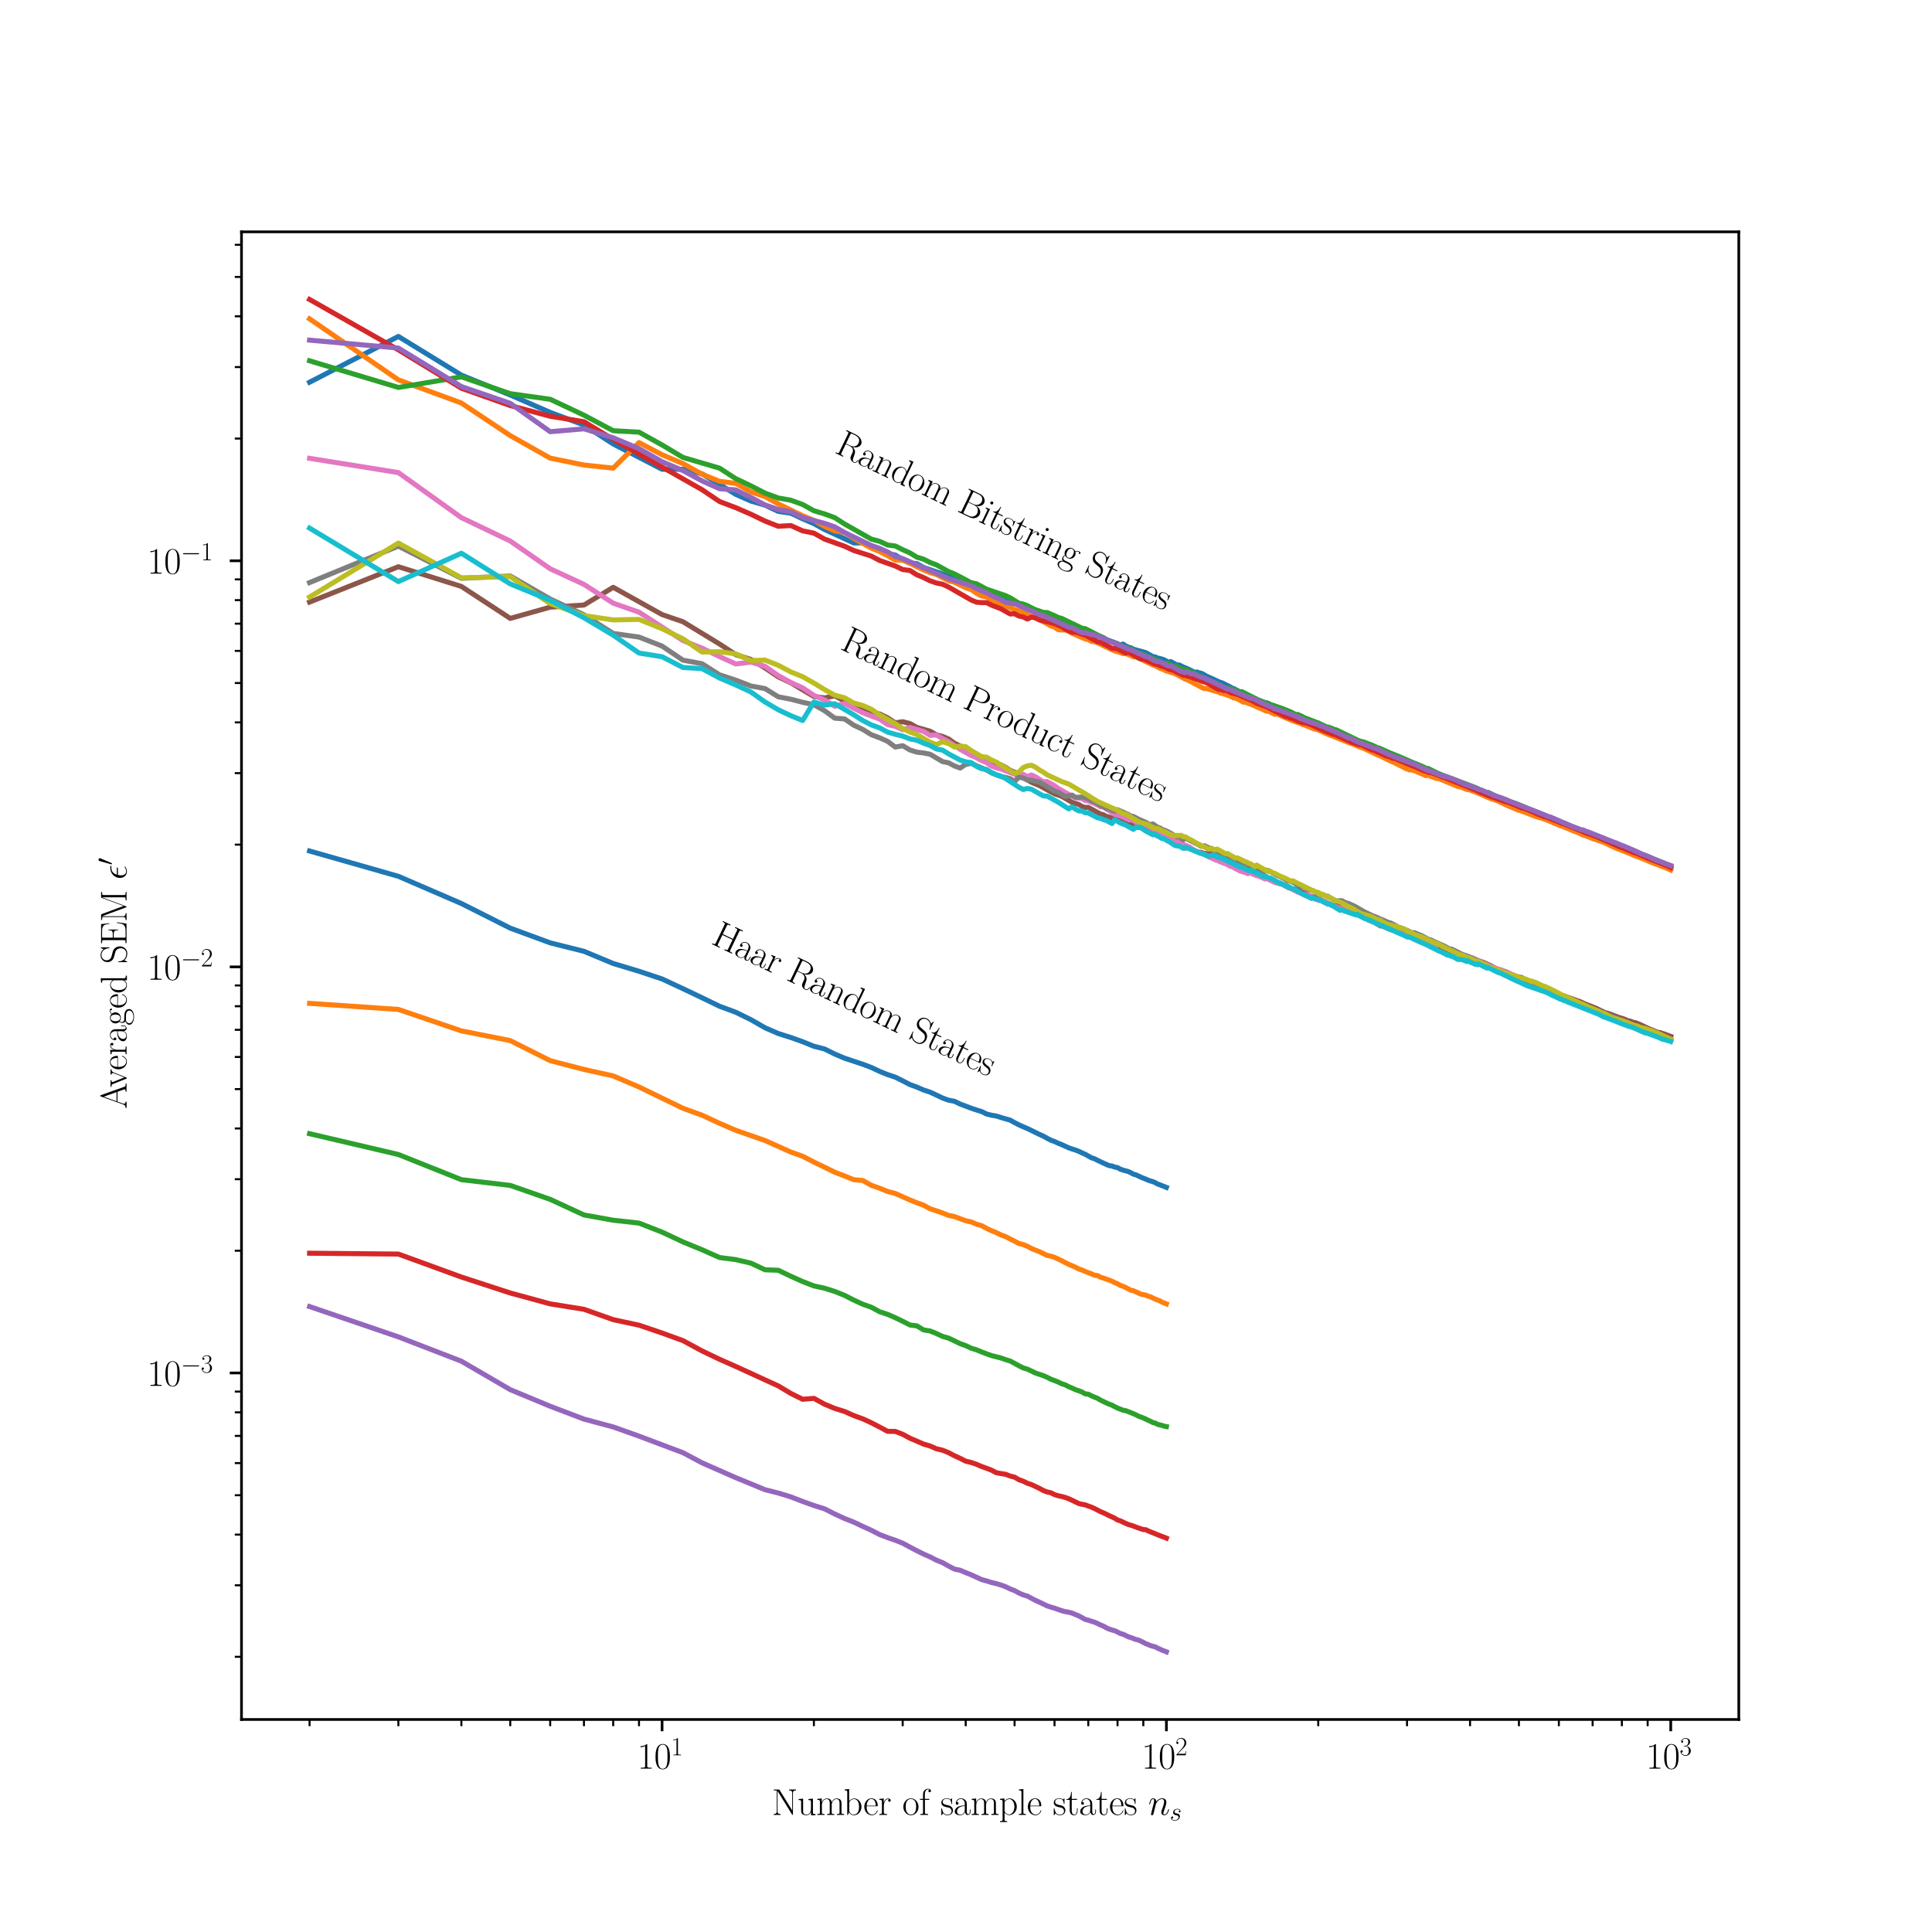 <?xml version="1.0" encoding="utf-8" standalone="no"?>
<!DOCTYPE svg PUBLIC "-//W3C//DTD SVG 1.1//EN"
  "http://www.w3.org/Graphics/SVG/1.1/DTD/svg11.dtd">
<svg xmlns:xlink="http://www.w3.org/1999/xlink" width="576pt" height="576pt" viewBox="0 0 576 576" xmlns="http://www.w3.org/2000/svg" version="1.1">
 <defs>
  <style type="text/css">*{stroke-linejoin: round; stroke-linecap: butt}</style>
 </defs>
 <g id="figure_1">
  <g id="patch_1">
   <path d="M 0 576 
L 576 576 
L 576 0 
L 0 0 
z
" style="fill: #ffffff"/>
  </g>
  <g id="axes_1">
   <g id="patch_2">
    <path d="M 72 512.64 
L 518.4 512.64 
L 518.4 69.12 
L 72 69.12 
z
" style="fill: #ffffff"/>
   </g>
   <g id="matplotlib.axis_1">
    <g id="xtick_1">
     <g id="line2d_1">
      <defs>
       <path id="mb4b80543f2" d="M 0 0 
L 0 3.5 
" style="stroke: #000000; stroke-width: 0.8"/>
      </defs>
      <g>
       <use xlink:href="#mb4b80543f2" x="197.388" y="512.64" style="stroke: #000000; stroke-width: 0.8"/>
      </g>
     </g>
     <g id="text_1">
      <!-- $\mathdefault{10^{1}}$ -->
      <g transform="translate(189.985 527.297) scale(0.11 -0.11)">
       <defs>
        <path id="LMRoman17-Regular-31" d="M 2458 0 
L 2458 160 
L 2266 160 
C 1715 160 1702 230 1702 458 
L 1702 4058 
C 1702 4192 1696 4192 1606 4192 
C 1357 3916 979 3827 621 3827 
C 602 3827 570 3827 563 3808 
C 557 3795 557 3782 557 3648 
C 755 3648 1088 3686 1344 3839 
L 1344 461 
C 1344 236 1331 160 781 160 
L 589 160 
L 589 0 
L 1523 0 
L 2458 0 
z
" transform="scale(0.016)"/>
        <path id="LMRoman17-Regular-30" d="M 2688 2025 
C 2688 2416 2682 3080 2413 3591 
C 2176 4039 1798 4198 1466 4198 
C 1158 4198 768 4058 525 3597 
C 269 3118 243 2524 243 2025 
C 243 1661 250 1106 448 619 
C 723 -39 1216 -128 1466 -128 
C 1760 -128 2208 -7 2470 600 
C 2662 1042 2688 1559 2688 2025 
z
M 2278 2096 
C 2278 1680 2278 1169 2202 792 
C 2067 95 1690 -26 1466 -26 
C 1056 -26 813 325 723 812 
C 653 1188 653 1738 653 2096 
C 653 2588 653 2997 736 3387 
C 858 3929 1216 4096 1466 4096 
C 1728 4096 2067 3923 2189 3400 
C 2272 3036 2278 2607 2278 2096 
z
" transform="scale(0.016)"/>
       </defs>
       <use xlink:href="#LMRoman17-Regular-31" transform="scale(0.996)"/>
       <use xlink:href="#LMRoman17-Regular-30" transform="translate(45.691 0) scale(0.996)"/>
       <use xlink:href="#LMRoman17-Regular-31" transform="translate(91.382 36.154) scale(0.697)"/>
      </g>
     </g>
    </g>
    <g id="xtick_2">
     <g id="line2d_2">
      <g>
       <use xlink:href="#mb4b80543f2" x="347.749" y="512.64" style="stroke: #000000; stroke-width: 0.8"/>
      </g>
     </g>
     <g id="text_2">
      <!-- $\mathdefault{10^{2}}$ -->
      <g transform="translate(340.346 527.297) scale(0.11 -0.11)">
       <defs>
        <path id="LMRoman17-Regular-32" d="M 2669 989 
L 2554 989 
C 2490 536 2438 459 2413 420 
C 2381 369 1920 369 1830 369 
L 602 369 
L 1824 1597 
C 2214 1967 2669 2402 2669 3035 
C 2669 3790 2067 4224 1395 4224 
C 691 4224 262 3604 262 3030 
C 262 2780 448 2748 525 2748 
C 589 2748 781 2787 781 3010 
C 781 3207 614 3264 525 3264 
C 486 3264 448 3258 422 3245 
C 544 3790 915 4058 1306 4058 
C 1862 4058 2227 3617 2227 3035 
C 2227 2479 1901 2000 1536 1584 
L 262 146 
L 262 0 
L 2515 0 
L 2669 989 
z
" transform="scale(0.016)"/>
       </defs>
       <use xlink:href="#LMRoman17-Regular-31" transform="scale(0.996)"/>
       <use xlink:href="#LMRoman17-Regular-30" transform="translate(45.691 0) scale(0.996)"/>
       <use xlink:href="#LMRoman17-Regular-32" transform="translate(91.382 36.154) scale(0.697)"/>
      </g>
     </g>
    </g>
    <g id="xtick_3">
     <g id="line2d_3">
      <g>
       <use xlink:href="#mb4b80543f2" x="498.109" y="512.64" style="stroke: #000000; stroke-width: 0.8"/>
      </g>
     </g>
     <g id="text_3">
      <!-- $\mathdefault{10^{3}}$ -->
      <g transform="translate(490.706 527.297) scale(0.11 -0.11)">
       <defs>
        <path id="LMRoman17-Regular-33" d="M 2720 1085 
C 2720 1707 2208 2157 1600 2227 
C 2086 2328 2554 2756 2554 3329 
C 2554 3820 2048 4179 1472 4179 
C 890 4179 378 3829 378 3329 
C 378 3110 544 3072 627 3072 
C 762 3072 877 3155 877 3321 
C 877 3486 762 3569 627 3569 
C 602 3569 570 3569 544 3557 
C 730 3959 1235 4032 1459 4032 
C 1683 4032 2106 3925 2106 3320 
C 2106 3143 2080 2828 1862 2550 
C 1670 2304 1453 2304 1242 2284 
C 1210 2284 1062 2269 1037 2269 
C 992 2263 966 2257 966 2208 
C 966 2163 973 2157 1101 2157 
L 1414 2157 
C 1984 2157 2234 1662 2234 1090 
C 2234 320 1824 25 1453 25 
C 1114 25 563 194 390 693 
C 422 680 454 680 486 680 
C 640 680 755 782 755 948 
C 755 1133 614 1216 486 1216 
C 378 1216 211 1165 211 926 
C 211 335 787 -128 1466 -128 
C 2176 -128 2720 430 2720 1085 
z
" transform="scale(0.016)"/>
       </defs>
       <use xlink:href="#LMRoman17-Regular-31" transform="scale(0.996)"/>
       <use xlink:href="#LMRoman17-Regular-30" transform="translate(45.691 0) scale(0.996)"/>
       <use xlink:href="#LMRoman17-Regular-33" transform="translate(91.382 36.154) scale(0.697)"/>
      </g>
     </g>
    </g>
    <g id="xtick_4">
     <g id="line2d_4">
      <defs>
       <path id="m7d07255e38" d="M 0 0 
L 0 2 
" style="stroke: #000000; stroke-width: 0.6"/>
      </defs>
      <g>
       <use xlink:href="#m7d07255e38" x="92.291" y="512.64" style="stroke: #000000; stroke-width: 0.6"/>
      </g>
     </g>
    </g>
    <g id="xtick_5">
     <g id="line2d_5">
      <g>
       <use xlink:href="#m7d07255e38" x="118.768" y="512.64" style="stroke: #000000; stroke-width: 0.6"/>
      </g>
     </g>
    </g>
    <g id="xtick_6">
     <g id="line2d_6">
      <g>
       <use xlink:href="#m7d07255e38" x="137.554" y="512.64" style="stroke: #000000; stroke-width: 0.6"/>
      </g>
     </g>
    </g>
    <g id="xtick_7">
     <g id="line2d_7">
      <g>
       <use xlink:href="#m7d07255e38" x="152.125" y="512.64" style="stroke: #000000; stroke-width: 0.6"/>
      </g>
     </g>
    </g>
    <g id="xtick_8">
     <g id="line2d_8">
      <g>
       <use xlink:href="#m7d07255e38" x="164.031" y="512.64" style="stroke: #000000; stroke-width: 0.6"/>
      </g>
     </g>
    </g>
    <g id="xtick_9">
     <g id="line2d_9">
      <g>
       <use xlink:href="#m7d07255e38" x="174.097" y="512.64" style="stroke: #000000; stroke-width: 0.6"/>
      </g>
     </g>
    </g>
    <g id="xtick_10">
     <g id="line2d_10">
      <g>
       <use xlink:href="#m7d07255e38" x="182.817" y="512.64" style="stroke: #000000; stroke-width: 0.6"/>
      </g>
     </g>
    </g>
    <g id="xtick_11">
     <g id="line2d_11">
      <g>
       <use xlink:href="#m7d07255e38" x="190.508" y="512.64" style="stroke: #000000; stroke-width: 0.6"/>
      </g>
     </g>
    </g>
    <g id="xtick_12">
     <g id="line2d_12">
      <g>
       <use xlink:href="#m7d07255e38" x="242.651" y="512.64" style="stroke: #000000; stroke-width: 0.6"/>
      </g>
     </g>
    </g>
    <g id="xtick_13">
     <g id="line2d_13">
      <g>
       <use xlink:href="#m7d07255e38" x="269.128" y="512.64" style="stroke: #000000; stroke-width: 0.6"/>
      </g>
     </g>
    </g>
    <g id="xtick_14">
     <g id="line2d_14">
      <g>
       <use xlink:href="#m7d07255e38" x="287.914" y="512.64" style="stroke: #000000; stroke-width: 0.6"/>
      </g>
     </g>
    </g>
    <g id="xtick_15">
     <g id="line2d_15">
      <g>
       <use xlink:href="#m7d07255e38" x="302.486" y="512.64" style="stroke: #000000; stroke-width: 0.6"/>
      </g>
     </g>
    </g>
    <g id="xtick_16">
     <g id="line2d_16">
      <g>
       <use xlink:href="#m7d07255e38" x="314.391" y="512.64" style="stroke: #000000; stroke-width: 0.6"/>
      </g>
     </g>
    </g>
    <g id="xtick_17">
     <g id="line2d_17">
      <g>
       <use xlink:href="#m7d07255e38" x="324.458" y="512.64" style="stroke: #000000; stroke-width: 0.6"/>
      </g>
     </g>
    </g>
    <g id="xtick_18">
     <g id="line2d_18">
      <g>
       <use xlink:href="#m7d07255e38" x="333.177" y="512.64" style="stroke: #000000; stroke-width: 0.6"/>
      </g>
     </g>
    </g>
    <g id="xtick_19">
     <g id="line2d_19">
      <g>
       <use xlink:href="#m7d07255e38" x="340.869" y="512.64" style="stroke: #000000; stroke-width: 0.6"/>
      </g>
     </g>
    </g>
    <g id="xtick_20">
     <g id="line2d_20">
      <g>
       <use xlink:href="#m7d07255e38" x="393.012" y="512.64" style="stroke: #000000; stroke-width: 0.6"/>
      </g>
     </g>
    </g>
    <g id="xtick_21">
     <g id="line2d_21">
      <g>
       <use xlink:href="#m7d07255e38" x="419.489" y="512.64" style="stroke: #000000; stroke-width: 0.6"/>
      </g>
     </g>
    </g>
    <g id="xtick_22">
     <g id="line2d_22">
      <g>
       <use xlink:href="#m7d07255e38" x="438.275" y="512.64" style="stroke: #000000; stroke-width: 0.6"/>
      </g>
     </g>
    </g>
    <g id="xtick_23">
     <g id="line2d_23">
      <g>
       <use xlink:href="#m7d07255e38" x="452.846" y="512.64" style="stroke: #000000; stroke-width: 0.6"/>
      </g>
     </g>
    </g>
    <g id="xtick_24">
     <g id="line2d_24">
      <g>
       <use xlink:href="#m7d07255e38" x="464.752" y="512.64" style="stroke: #000000; stroke-width: 0.6"/>
      </g>
     </g>
    </g>
    <g id="xtick_25">
     <g id="line2d_25">
      <g>
       <use xlink:href="#m7d07255e38" x="474.818" y="512.64" style="stroke: #000000; stroke-width: 0.6"/>
      </g>
     </g>
    </g>
    <g id="xtick_26">
     <g id="line2d_26">
      <g>
       <use xlink:href="#m7d07255e38" x="483.538" y="512.64" style="stroke: #000000; stroke-width: 0.6"/>
      </g>
     </g>
    </g>
    <g id="xtick_27">
     <g id="line2d_27">
      <g>
       <use xlink:href="#m7d07255e38" x="491.229" y="512.64" style="stroke: #000000; stroke-width: 0.6"/>
      </g>
     </g>
    </g>
    <g id="text_4">
     <!-- Number of sample states $n_s$ -->
     <g transform="translate(230.113 541.084) scale(0.11 -0.11)">
      <defs>
       <path id="LMRoman17-Regular-4e" d="M 4102 4160 
L 4102 4326 
C 3955 4313 3686 4313 3526 4313 
C 3366 4313 3098 4313 2950 4326 
L 2950 4160 
C 3462 4160 3462 3862 3462 3703 
L 3462 763 
L 1312 4243 
C 1267 4313 1261 4313 1139 4313 
L 326 4313 
L 326 4160 
L 448 4160 
C 704 4160 819 4129 838 4122 
L 838 610 
C 838 451 838 153 326 153 
L 326 -13 
C 474 0 742 0 902 0 
C 1062 0 1331 0 1478 -13 
L 1478 153 
C 966 153 966 451 966 610 
L 966 4033 
C 1011 3995 1011 3982 1056 3919 
L 3430 76 
C 3475 0 3494 0 3526 0 
C 3590 0 3590 19 3590 139 
L 3590 3705 
C 3590 3863 3590 4160 4102 4160 
z
" transform="scale(0.016)"/>
       <path id="LMRoman17-Regular-75" d="M 3091 -63 
L 3091 128 
C 2714 128 2656 166 2656 473 
L 2656 2763 
L 1882 2693 
L 1882 2528 
C 2259 2528 2317 2489 2317 2186 
L 2317 1032 
C 2317 500 2029 38 1555 38 
C 1030 38 986 348 986 678 
L 986 2763 
L 211 2693 
L 211 2528 
C 467 2528 640 2528 646 2274 
L 646 1058 
C 646 633 646 361 813 183 
C 896 101 1056 -64 1517 -64 
C 2061 -64 2272 377 2323 506 
L 2330 506 
L 2330 -63 
L 3091 -63 
z
" transform="scale(0.016)"/>
       <path id="LMRoman17-Regular-6d" d="M 4762 -13 
L 4762 153 
C 4352 153 4326 178 4326 428 
L 4326 1933 
C 4326 2252 4269 2790 3507 2790 
C 3072 2790 2771 2496 2656 2151 
L 2650 2151 
C 2573 2676 2195 2790 1837 2790 
C 1331 2790 1069 2400 973 2144 
L 966 2144 
L 966 2790 
L 211 2720 
L 211 2554 
C 589 2554 646 2515 646 2208 
L 646 428 
C 646 184 621 153 211 153 
L 211 -13 
C 365 0 646 0 813 0 
C 979 0 1267 0 1421 -13 
L 1421 153 
C 1011 153 986 178 986 428 
L 986 1658 
C 986 2247 1344 2688 1792 2688 
C 2266 2688 2317 2266 2317 1958 
L 2317 428 
C 2317 184 2291 153 1882 153 
L 1882 -13 
C 2035 0 2317 0 2483 0 
C 2650 0 2938 0 3091 -13 
L 3091 153 
C 2682 153 2656 178 2656 428 
L 2656 1658 
C 2656 2247 3014 2688 3462 2688 
C 3936 2688 3987 2266 3987 1958 
L 3987 428 
C 3987 184 3962 153 3552 153 
L 3552 -13 
C 3706 0 3987 0 4154 0 
C 4320 0 4608 0 4762 -13 
z
" transform="scale(0.016)"/>
       <path id="LMRoman17-Regular-62" d="M 3053 1370 
C 3053 2188 2477 2790 1830 2790 
C 1434 2790 1152 2579 960 2330 
L 960 4396 
L 198 4326 
L 198 4160 
C 576 4160 634 4122 634 3817 
L 634 -13 
L 749 -13 
L 934 441 
C 1120 141 1395 -64 1766 -64 
C 2406 -64 3053 500 3053 1370 
z
M 2643 1376 
C 2643 108 1888 38 1734 38 
C 1536 38 1248 114 1043 486 
C 973 608 973 621 973 735 
L 973 2004 
C 973 2118 973 2138 1062 2272 
C 1312 2657 1670 2688 1792 2688 
C 1984 2688 2643 2585 2643 1376 
z
" transform="scale(0.016)"/>
       <path id="LMRoman17-Regular-65" d="M 2464 1576 
C 2464 2238 2118 2816 1389 2816 
C 710 2816 173 2169 173 1383 
C 173 551 781 -64 1459 -64 
C 2176 -64 2458 606 2458 739 
C 2458 784 2406 784 2406 784 
C 2362 784 2355 771 2330 695 
C 2189 265 1837 51 1504 51 
C 1229 51 954 203 781 480 
C 582 803 582 1176 582 1472 
L 2438 1472 
C 2464 1498 2464 1511 2464 1576 
z
M 2118 1568 
L 589 1568 
C 634 2505 1126 2714 1382 2714 
C 1818 2714 2112 2297 2118 1568 
z
" transform="scale(0.016)"/>
       <path id="LMRoman17-Regular-72" d="M 2131 2458 
C 2131 2663 1926 2790 1709 2790 
C 1222 2790 1011 2317 947 2093 
L 941 2093 
L 941 2790 
L 198 2720 
L 198 2554 
C 576 2554 634 2515 634 2208 
L 634 428 
C 634 184 608 153 198 153 
L 198 -13 
C 352 0 646 0 813 0 
C 998 0 1325 0 1498 -13 
L 1498 153 
C 1037 153 960 153 960 440 
L 960 1497 
C 960 2112 1222 2688 1702 2688 
C 1747 2688 1792 2682 1837 2662 
C 1837 2662 1696 2617 1696 2452 
C 1696 2298 1818 2234 1914 2234 
C 1990 2234 2131 2279 2131 2458 
z
" transform="scale(0.016)"/>
       <path id="LMRoman17-Regular-6f" d="M 2758 1356 
C 2758 2176 2163 2816 1466 2816 
C 768 2816 173 2176 173 1356 
C 173 551 768 -64 1466 -64 
C 2163 -64 2758 551 2758 1356 
z
M 2349 1408 
C 2349 1158 2336 775 2163 467 
C 1984 173 1709 51 1466 51 
C 1165 51 909 230 762 480 
C 602 767 582 1126 582 1408 
C 582 1677 595 2010 762 2298 
C 890 2509 1139 2714 1466 2714 
C 1754 2714 1997 2554 2150 2330 
C 2349 2029 2349 1607 2349 1408 
z
" transform="scale(0.016)"/>
       <path id="LMRoman17-Regular-66" d="M 2003 4067 
C 2003 4308 1773 4454 1517 4454 
C 1152 4454 653 4156 653 3481 
L 653 2725 
L 141 2725 
L 141 2560 
L 653 2560 
L 653 427 
C 653 184 627 153 218 153 
L 218 -13 
C 371 0 666 0 832 0 
C 1018 0 1344 0 1517 -13 
L 1517 153 
C 1056 153 979 153 979 439 
L 979 2560 
L 1709 2560 
L 1709 2725 
L 966 2725 
L 966 3494 
C 966 4022 1235 4352 1510 4352 
C 1594 4352 1690 4327 1754 4282 
C 1702 4269 1568 4225 1568 4067 
C 1568 3901 1696 3850 1786 3850 
C 1875 3850 2003 3901 2003 4067 
z
" transform="scale(0.016)"/>
       <path id="LMRoman17-Regular-73" d="M 2131 784 
C 2131 1112 1958 1285 1875 1362 
C 1683 1561 1459 1606 1190 1657 
C 838 1735 390 1825 390 2217 
C 390 2383 480 2737 1126 2737 
C 1811 2737 1850 2094 1862 1888 
C 1869 1856 1901 1849 1920 1849 
C 1978 1849 1978 1869 1978 1978 
L 1978 2697 
C 1978 2813 1971 2819 1933 2819 
C 1907 2819 1901 2813 1824 2717 
C 1805 2691 1747 2626 1728 2601 
C 1523 2819 1235 2819 1126 2819 
C 416 2819 160 2447 160 2076 
C 160 1498 813 1365 998 1325 
C 1402 1243 1542 1217 1677 1101 
C 1760 1025 1901 884 1901 654 
C 1901 384 1747 38 1158 38 
C 602 38 403 460 288 1021 
C 269 1110 269 1117 218 1117 
C 166 1117 160 1110 160 983 
L 160 63 
C 160 -51 166 -58 205 -58 
C 237 -58 243 -51 275 0 
L 448 276 
C 576 103 800 -64 1158 -64 
C 1792 -64 2131 283 2131 784 
z
" transform="scale(0.016)"/>
       <path id="LMRoman17-Regular-61" d="M 2874 567 
L 2874 920 
L 2758 920 
L 2758 562 
C 2758 178 2586 128 2502 128 
C 2240 128 2240 458 2240 738 
L 2240 1653 
C 2240 2072 2240 2294 1971 2543 
C 1734 2752 1459 2816 1242 2816 
C 736 2816 371 2407 371 1971 
C 371 1728 563 1728 602 1728 
C 685 1728 832 1778 832 1954 
C 832 2112 710 2181 602 2181 
C 576 2181 544 2174 525 2168 
C 659 2592 1005 2714 1229 2714 
C 1549 2714 1901 2429 1901 1885 
L 1901 1600 
C 1523 1600 1069 1549 710 1357 
C 307 1133 192 813 192 570 
C 192 77 768 -64 1107 -64 
C 1459 -64 1786 139 1926 511 
C 1939 233 2118 -18 2400 -18 
C 2534 -18 2874 70 2874 567 
z
M 1901 870 
C 1901 317 1504 38 1152 38 
C 832 38 582 275 582 570 
C 582 761 666 1100 1037 1305 
C 1344 1478 1696 1504 1901 1504 
L 1901 870 
z
" transform="scale(0.016)"/>
       <path id="LMRoman17-Regular-70" d="M 3053 1388 
C 3053 2191 2496 2802 1837 2802 
C 1453 2802 1139 2592 960 2338 
L 960 2802 
L 198 2732 
L 198 2567 
C 576 2567 634 2528 634 2223 
L 634 -789 
C 634 -1031 608 -1063 198 -1063 
L 198 -1228 
C 352 -1216 634 -1216 800 -1216 
C 966 -1216 1254 -1216 1408 -1228 
L 1408 -1063 
C 998 -1063 973 -1037 973 -789 
L 973 402 
C 1158 134 1427 -38 1766 -38 
C 2406 -38 3053 523 3053 1388 
z
M 2643 1382 
C 2643 656 2234 64 1728 64 
C 1498 64 1248 172 1056 472 
C 973 612 973 650 973 752 
L 973 2012 
C 973 2102 973 2235 1222 2471 
C 1254 2497 1472 2688 1792 2688 
C 2259 2688 2643 2108 2643 1382 
z
" transform="scale(0.016)"/>
       <path id="LMRoman17-Regular-6c" d="M 1414 -13 
L 1414 153 
C 1005 153 979 178 979 426 
L 979 4396 
L 218 4326 
L 218 4160 
C 595 4160 653 4122 653 3817 
L 653 426 
C 653 184 627 153 218 153 
L 218 -13 
C 371 0 653 0 813 0 
C 979 0 1261 0 1414 -13 
z
" transform="scale(0.016)"/>
       <path id="LMRoman17-Regular-74" d="M 1965 777 
L 1965 1140 
L 1850 1140 
L 1850 783 
C 1850 344 1677 51 1408 51 
C 1222 51 966 178 966 758 
L 966 2560 
L 1862 2560 
L 1862 2725 
L 966 2725 
L 966 3904 
L 851 3904 
C 838 3245 614 2668 70 2668 
L 70 2560 
L 627 2560 
L 627 771 
C 627 650 627 -64 1370 -64 
C 1747 -64 1965 306 1965 777 
z
" transform="scale(0.016)"/>
       <path id="LMMathItalic12-Regular-6e" d="M 3552 913 
C 3552 945 3526 971 3488 971 
C 3430 971 3424 952 3392 843 
C 3245 319 3002 64 2752 64 
C 2688 64 2586 64 2586 269 
C 2586 429 2656 621 2694 710 
C 2822 1063 3091 1780 3091 2145 
C 3091 2528 2867 2816 2381 2816 
C 1811 2816 1510 2415 1395 2255 
C 1376 2618 1114 2816 832 2816 
C 627 2816 486 2695 378 2478 
C 262 2248 173 1865 173 1839 
C 173 1814 198 1782 243 1782 
C 294 1782 301 1788 339 1935 
C 442 2325 557 2689 813 2689 
C 960 2689 1011 2586 1011 2395 
C 1011 2254 947 2005 902 1807 
L 723 1118 
L 595 594 
C 550 428 480 128 480 96 
C 480 6 550 -64 646 -64 
C 723 -64 813 -26 864 70 
C 877 102 934 326 966 453 
L 1107 1028 
L 1318 1871 
C 1331 1910 1491 2229 1728 2433 
C 1894 2586 2112 2689 2362 2689 
C 2618 2689 2707 2497 2707 2242 
C 2707 1878 2445 1150 2317 805 
C 2259 651 2227 568 2227 453 
C 2227 166 2426 -64 2733 -64 
C 3328 -64 3552 875 3552 913 
z
" transform="scale(0.016)"/>
       <path id="LMMathItalic12-Regular-73" d="M 2483 984 
C 2483 1079 2483 1258 2278 1462 
C 2118 1616 1965 1648 1619 1718 
C 1446 1756 1171 1814 1171 2101 
C 1171 2229 1286 2689 1894 2689 
C 2163 2689 2426 2589 2490 2368 
C 2208 2368 2195 2119 2195 2119 
C 2195 1984 2317 1946 2374 1946 
C 2464 1946 2643 2015 2643 2281 
C 2643 2545 2400 2816 1901 2816 
C 1062 2816 838 2160 838 1899 
C 838 1414 1312 1312 1459 1280 
C 1568 1261 1741 1223 1779 1216 
C 1862 1192 2150 1090 2150 783 
C 2150 586 1971 70 1229 70 
C 1094 70 614 70 486 436 
C 742 404 870 603 870 745 
C 870 880 781 950 653 950 
C 512 950 326 841 326 552 
C 326 173 710 -64 1222 -64 
C 2195 -64 2483 651 2483 984 
z
" transform="scale(0.016)"/>
      </defs>
      <use xlink:href="#LMRoman17-Regular-4e" transform="scale(0.996)"/>
      <use xlink:href="#LMRoman17-Regular-75" transform="translate(69.07 0) scale(0.996)"/>
      <use xlink:href="#LMRoman17-Regular-6d" transform="translate(119.967 0) scale(0.996)"/>
      <use xlink:href="#LMRoman17-Regular-62" transform="translate(194.286 0) scale(0.996)"/>
      <use xlink:href="#LMRoman17-Regular-65" transform="translate(247.786 0) scale(0.996)"/>
      <use xlink:href="#LMRoman17-Regular-72" transform="translate(288.271 0) scale(0.996)"/>
      <use xlink:href="#LMRoman17-Regular-6f" transform="translate(353.628 0) scale(0.996)"/>
      <use xlink:href="#LMRoman17-Regular-66" transform="translate(399.319 0) scale(0.996)"/>
      <use xlink:href="#LMRoman17-Regular-73" transform="translate(456.868 0) scale(0.996)"/>
      <use xlink:href="#LMRoman17-Regular-61" transform="translate(492.671 0) scale(0.996)"/>
      <use xlink:href="#LMRoman17-Regular-6d" transform="translate(538.362 0) scale(0.996)"/>
      <use xlink:href="#LMRoman17-Regular-70" transform="translate(615.284 0) scale(0.996)"/>
      <use xlink:href="#LMRoman17-Regular-6c" transform="translate(666.181 0) scale(0.996)"/>
      <use xlink:href="#LMRoman17-Regular-65" transform="translate(691.053 0) scale(0.996)"/>
      <use xlink:href="#LMRoman17-Regular-73" transform="translate(761.614 0) scale(0.996)"/>
      <use xlink:href="#LMRoman17-Regular-74" transform="translate(797.417 0) scale(0.996)"/>
      <use xlink:href="#LMRoman17-Regular-61" transform="translate(832.699 0) scale(0.996)"/>
      <use xlink:href="#LMRoman17-Regular-74" transform="translate(878.39 0) scale(0.996)"/>
      <use xlink:href="#LMRoman17-Regular-65" transform="translate(913.671 0) scale(0.996)"/>
      <use xlink:href="#LMRoman17-Regular-73" transform="translate(954.156 0) scale(0.996)"/>
      <use xlink:href="#LMMathItalic12-Regular-6e" transform="translate(1020.036 0) scale(0.996)"/>
      <use xlink:href="#LMMathItalic12-Regular-73" transform="translate(1078.266 -14.944) scale(0.697)"/>
     </g>
    </g>
   </g>
   <g id="matplotlib.axis_2">
    <g id="ytick_1">
     <g id="line2d_28">
      <defs>
       <path id="me8ea7dee10" d="M 0 0 
L -3.5 0 
" style="stroke: #000000; stroke-width: 0.8"/>
      </defs>
      <g>
       <use xlink:href="#me8ea7dee10" x="72" y="409.335" style="stroke: #000000; stroke-width: 0.8"/>
      </g>
     </g>
     <g id="text_5">
      <!-- $\mathdefault{10^{-3}}$ -->
      <g transform="translate(43.855 413.163) scale(0.11 -0.11)">
       <defs>
        <path id="LMMathSymbols10-Regular-0" d="M 4442 1600 
C 4442 1728 4320 1728 4230 1728 
L 742 1728 
C 653 1728 531 1728 531 1600 
C 531 1472 653 1472 742 1472 
L 4230 1472 
C 4320 1472 4442 1472 4442 1600 
z
" transform="scale(0.016)"/>
       </defs>
       <use xlink:href="#LMRoman17-Regular-31" transform="scale(0.996)"/>
       <use xlink:href="#LMRoman17-Regular-30" transform="translate(45.691 0) scale(0.996)"/>
       <use xlink:href="#LMMathSymbols10-Regular-0" transform="translate(91.382 36.154) scale(0.697)"/>
       <use xlink:href="#LMRoman17-Regular-33" transform="translate(145.623 36.154) scale(0.697)"/>
      </g>
     </g>
    </g>
    <g id="ytick_2">
     <g id="line2d_29">
      <g>
       <use xlink:href="#me8ea7dee10" x="72" y="288.263" style="stroke: #000000; stroke-width: 0.8"/>
      </g>
     </g>
     <g id="text_6">
      <!-- $\mathdefault{10^{-2}}$ -->
      <g transform="translate(43.855 292.092) scale(0.11 -0.11)">
       <use xlink:href="#LMRoman17-Regular-31" transform="scale(0.996)"/>
       <use xlink:href="#LMRoman17-Regular-30" transform="translate(45.691 0) scale(0.996)"/>
       <use xlink:href="#LMMathSymbols10-Regular-0" transform="translate(91.382 36.154) scale(0.697)"/>
       <use xlink:href="#LMRoman17-Regular-32" transform="translate(145.623 36.154) scale(0.697)"/>
      </g>
     </g>
    </g>
    <g id="ytick_3">
     <g id="line2d_30">
      <g>
       <use xlink:href="#me8ea7dee10" x="72" y="167.192" style="stroke: #000000; stroke-width: 0.8"/>
      </g>
     </g>
     <g id="text_7">
      <!-- $\mathdefault{10^{-1}}$ -->
      <g transform="translate(43.855 171.02) scale(0.11 -0.11)">
       <use xlink:href="#LMRoman17-Regular-31" transform="scale(0.996)"/>
       <use xlink:href="#LMRoman17-Regular-30" transform="translate(45.691 0) scale(0.996)"/>
       <use xlink:href="#LMMathSymbols10-Regular-0" transform="translate(91.382 36.154) scale(0.697)"/>
       <use xlink:href="#LMRoman17-Regular-31" transform="translate(145.623 36.154) scale(0.697)"/>
      </g>
     </g>
    </g>
    <g id="ytick_4">
     <g id="line2d_31">
      <defs>
       <path id="mcc0b9ec1e2" d="M 0 0 
L -2 0 
" style="stroke: #000000; stroke-width: 0.6"/>
      </defs>
      <g>
       <use xlink:href="#mcc0b9ec1e2" x="72" y="493.96" style="stroke: #000000; stroke-width: 0.6"/>
      </g>
     </g>
    </g>
    <g id="ytick_5">
     <g id="line2d_32">
      <g>
       <use xlink:href="#mcc0b9ec1e2" x="72" y="472.64" style="stroke: #000000; stroke-width: 0.6"/>
      </g>
     </g>
    </g>
    <g id="ytick_6">
     <g id="line2d_33">
      <g>
       <use xlink:href="#mcc0b9ec1e2" x="72" y="457.514" style="stroke: #000000; stroke-width: 0.6"/>
      </g>
     </g>
    </g>
    <g id="ytick_7">
     <g id="line2d_34">
      <g>
       <use xlink:href="#mcc0b9ec1e2" x="72" y="445.781" style="stroke: #000000; stroke-width: 0.6"/>
      </g>
     </g>
    </g>
    <g id="ytick_8">
     <g id="line2d_35">
      <g>
       <use xlink:href="#mcc0b9ec1e2" x="72" y="436.194" style="stroke: #000000; stroke-width: 0.6"/>
      </g>
     </g>
    </g>
    <g id="ytick_9">
     <g id="line2d_36">
      <g>
       <use xlink:href="#mcc0b9ec1e2" x="72" y="428.089" style="stroke: #000000; stroke-width: 0.6"/>
      </g>
     </g>
    </g>
    <g id="ytick_10">
     <g id="line2d_37">
      <g>
       <use xlink:href="#mcc0b9ec1e2" x="72" y="421.068" style="stroke: #000000; stroke-width: 0.6"/>
      </g>
     </g>
    </g>
    <g id="ytick_11">
     <g id="line2d_38">
      <g>
       <use xlink:href="#mcc0b9ec1e2" x="72" y="414.875" style="stroke: #000000; stroke-width: 0.6"/>
      </g>
     </g>
    </g>
    <g id="ytick_12">
     <g id="line2d_39">
      <g>
       <use xlink:href="#mcc0b9ec1e2" x="72" y="372.889" style="stroke: #000000; stroke-width: 0.6"/>
      </g>
     </g>
    </g>
    <g id="ytick_13">
     <g id="line2d_40">
      <g>
       <use xlink:href="#mcc0b9ec1e2" x="72" y="351.569" style="stroke: #000000; stroke-width: 0.6"/>
      </g>
     </g>
    </g>
    <g id="ytick_14">
     <g id="line2d_41">
      <g>
       <use xlink:href="#mcc0b9ec1e2" x="72" y="336.442" style="stroke: #000000; stroke-width: 0.6"/>
      </g>
     </g>
    </g>
    <g id="ytick_15">
     <g id="line2d_42">
      <g>
       <use xlink:href="#mcc0b9ec1e2" x="72" y="324.709" style="stroke: #000000; stroke-width: 0.6"/>
      </g>
     </g>
    </g>
    <g id="ytick_16">
     <g id="line2d_43">
      <g>
       <use xlink:href="#mcc0b9ec1e2" x="72" y="315.123" style="stroke: #000000; stroke-width: 0.6"/>
      </g>
     </g>
    </g>
    <g id="ytick_17">
     <g id="line2d_44">
      <g>
       <use xlink:href="#mcc0b9ec1e2" x="72" y="307.017" style="stroke: #000000; stroke-width: 0.6"/>
      </g>
     </g>
    </g>
    <g id="ytick_18">
     <g id="line2d_45">
      <g>
       <use xlink:href="#mcc0b9ec1e2" x="72" y="299.996" style="stroke: #000000; stroke-width: 0.6"/>
      </g>
     </g>
    </g>
    <g id="ytick_19">
     <g id="line2d_46">
      <g>
       <use xlink:href="#mcc0b9ec1e2" x="72" y="293.803" style="stroke: #000000; stroke-width: 0.6"/>
      </g>
     </g>
    </g>
    <g id="ytick_20">
     <g id="line2d_47">
      <g>
       <use xlink:href="#mcc0b9ec1e2" x="72" y="251.817" style="stroke: #000000; stroke-width: 0.6"/>
      </g>
     </g>
    </g>
    <g id="ytick_21">
     <g id="line2d_48">
      <g>
       <use xlink:href="#mcc0b9ec1e2" x="72" y="230.498" style="stroke: #000000; stroke-width: 0.6"/>
      </g>
     </g>
    </g>
    <g id="ytick_22">
     <g id="line2d_49">
      <g>
       <use xlink:href="#mcc0b9ec1e2" x="72" y="215.371" style="stroke: #000000; stroke-width: 0.6"/>
      </g>
     </g>
    </g>
    <g id="ytick_23">
     <g id="line2d_50">
      <g>
       <use xlink:href="#mcc0b9ec1e2" x="72" y="203.638" style="stroke: #000000; stroke-width: 0.6"/>
      </g>
     </g>
    </g>
    <g id="ytick_24">
     <g id="line2d_51">
      <g>
       <use xlink:href="#mcc0b9ec1e2" x="72" y="194.051" style="stroke: #000000; stroke-width: 0.6"/>
      </g>
     </g>
    </g>
    <g id="ytick_25">
     <g id="line2d_52">
      <g>
       <use xlink:href="#mcc0b9ec1e2" x="72" y="185.946" style="stroke: #000000; stroke-width: 0.6"/>
      </g>
     </g>
    </g>
    <g id="ytick_26">
     <g id="line2d_53">
      <g>
       <use xlink:href="#mcc0b9ec1e2" x="72" y="178.925" style="stroke: #000000; stroke-width: 0.6"/>
      </g>
     </g>
    </g>
    <g id="ytick_27">
     <g id="line2d_54">
      <g>
       <use xlink:href="#mcc0b9ec1e2" x="72" y="172.732" style="stroke: #000000; stroke-width: 0.6"/>
      </g>
     </g>
    </g>
    <g id="ytick_28">
     <g id="line2d_55">
      <g>
       <use xlink:href="#mcc0b9ec1e2" x="72" y="130.746" style="stroke: #000000; stroke-width: 0.6"/>
      </g>
     </g>
    </g>
    <g id="ytick_29">
     <g id="line2d_56">
      <g>
       <use xlink:href="#mcc0b9ec1e2" x="72" y="109.426" style="stroke: #000000; stroke-width: 0.6"/>
      </g>
     </g>
    </g>
    <g id="ytick_30">
     <g id="line2d_57">
      <g>
       <use xlink:href="#mcc0b9ec1e2" x="72" y="94.3" style="stroke: #000000; stroke-width: 0.6"/>
      </g>
     </g>
    </g>
    <g id="ytick_31">
     <g id="line2d_58">
      <g>
       <use xlink:href="#mcc0b9ec1e2" x="72" y="82.567" style="stroke: #000000; stroke-width: 0.6"/>
      </g>
     </g>
    </g>
    <g id="ytick_32">
     <g id="line2d_59">
      <g>
       <use xlink:href="#mcc0b9ec1e2" x="72" y="72.98" style="stroke: #000000; stroke-width: 0.6"/>
      </g>
     </g>
    </g>
    <g id="text_8">
     <!-- Averaged SEM $\epsilon^\prime$ -->
     <g transform="translate(37.724 330.586) rotate(-90) scale(0.11 -0.11)">
      <defs>
       <path id="LMRoman17-Regular-41" d="M 4282 -13 
L 4282 153 
C 3942 153 3827 153 3744 387 
L 2323 4378 
C 2291 4461 2278 4480 2214 4480 
C 2150 4480 2138 4461 2106 4378 
L 749 566 
C 627 223 371 153 147 153 
L 147 -13 
C 262 0 518 0 640 0 
C 800 0 1056 0 1210 -13 
L 1210 153 
C 909 153 864 361 864 439 
C 864 497 877 530 890 569 
L 1229 1536 
L 2906 1536 
L 3290 442 
C 3322 365 3322 352 3322 327 
C 3322 153 3046 153 2925 153 
L 2925 0 
C 3110 0 3443 0 3642 0 
C 3808 0 4128 0 4282 -13 
z
M 2848 1702 
L 1286 1702 
L 2067 3874 
L 2848 1702 
z
" transform="scale(0.016)"/>
       <path id="LMRoman17-Regular-76" d="M 3034 2560 
L 3034 2719 
L 2630 2719 
C 2496 2719 2285 2719 2157 2725 
L 2157 2560 
C 2317 2547 2406 2471 2406 2305 
C 2406 2248 2406 2235 2368 2146 
L 1664 375 
L 902 2286 
C 864 2369 864 2381 864 2407 
C 864 2560 1075 2560 1171 2560 
L 1171 2725 
C 1018 2719 736 2719 576 2719 
C 403 2719 205 2719 64 2725 
L 64 2560 
C 307 2560 442 2560 518 2362 
L 1446 44 
C 1485 -51 1491 -64 1549 -64 
C 1606 -64 1613 -51 1651 44 
L 2502 2163 
C 2560 2304 2662 2560 3034 2560 
z
" transform="scale(0.016)"/>
       <path id="LMRoman17-Regular-67" d="M 2886 2614 
C 2886 2731 2790 2854 2586 2854 
C 2330 2854 2106 2738 1926 2580 
C 1734 2753 1504 2816 1299 2816 
C 794 2816 358 2419 358 1888 
C 358 1522 570 1292 634 1228 
C 442 1004 442 743 442 711 
C 442 545 506 302 723 168 
C 390 85 128 -169 128 -486 
C 128 -943 736 -1280 1466 -1280 
C 2170 -1280 2803 -956 2803 -479 
C 2803 384 1856 384 1363 384 
C 1216 384 954 384 922 391 
C 723 423 589 602 589 825 
C 589 882 589 1024 710 1164 
C 832 1068 1043 960 1299 960 
C 1805 960 2240 1357 2240 1888 
C 2240 2054 2189 2310 1997 2509 
C 2176 2692 2438 2752 2586 2752 
C 2611 2752 2650 2752 2682 2734 
C 2656 2728 2598 2703 2598 2605 
C 2598 2527 2656 2471 2739 2471 
C 2835 2471 2886 2533 2886 2614 
z
M 1862 1889 
C 1862 1760 1862 1068 1299 1068 
C 736 1068 736 1760 736 1889 
C 736 2016 736 2708 1299 2708 
C 1862 2708 1862 2016 1862 1889 
z
M 2547 -486 
C 2547 -835 2106 -1171 1466 -1171 
C 826 -1171 384 -835 384 -486 
C 384 -289 493 -105 634 -4 
C 794 104 858 104 1293 104 
C 1818 104 2547 104 2547 -486 
z
" transform="scale(0.016)"/>
       <path id="LMRoman17-Regular-64" d="M 3066 -63 
L 3066 128 
C 2688 128 2630 166 2630 473 
L 2630 4396 
L 1869 4326 
L 1869 4160 
C 2246 4160 2304 4122 2304 3820 
L 2304 2345 
C 2278 2377 2016 2790 1498 2790 
C 845 2790 211 2208 211 1364 
C 211 525 806 -64 1434 -64 
C 1978 -64 2259 337 2291 380 
L 2291 -63 
L 3066 -63 
z
M 2291 755 
C 2291 563 2176 390 2029 262 
C 1811 70 1594 38 1472 38 
C 1286 38 621 134 621 1356 
C 621 2612 1363 2688 1530 2688 
C 1824 2688 2061 2522 2208 2291 
C 2291 2157 2291 2138 2291 2023 
L 2291 755 
z
" transform="scale(0.016)"/>
       <path id="LMRoman17-Regular-53" d="M 2970 1124 
C 2970 1454 2848 1708 2778 1823 
C 2509 2230 2221 2306 1914 2382 
C 1869 2402 1856 2402 1498 2490 
C 1152 2579 1005 2624 845 2796 
C 666 2992 602 3196 602 3399 
C 602 3812 934 4263 1478 4263 
C 2157 4263 2579 3786 2675 2993 
C 2694 2878 2701 2872 2746 2872 
C 2803 2872 2803 2891 2803 2999 
L 2803 4290 
C 2803 4404 2797 4411 2758 4411 
C 2720 4411 2707 4385 2682 4328 
L 2490 3907 
C 2246 4257 1875 4416 1472 4416 
C 819 4416 294 3901 294 3253 
C 294 3056 339 2776 557 2510 
C 794 2218 1018 2167 1530 2033 
C 1722 1982 2042 1899 2106 1874 
C 2470 1722 2662 1341 2662 985 
C 2662 527 2336 38 1779 38 
C 1094 38 454 419 410 1311 
C 403 1413 397 1419 352 1419 
C 301 1419 294 1413 294 1285 
L 294 -1 
C 294 -115 301 -122 339 -122 
C 384 -122 397 -90 486 108 
C 493 127 493 140 614 381 
C 934 -39 1472 -128 1779 -128 
C 2477 -128 2970 451 2970 1124 
z
" transform="scale(0.016)"/>
       <path id="LMRoman17-Regular-45" d="M 3885 1615 
L 3770 1615 
C 3629 676 3546 166 2419 166 
L 1530 166 
C 1274 166 1261 197 1261 414 
L 1261 2176 
L 1862 2176 
C 2464 2176 2522 1960 2522 1430 
L 2637 1430 
L 2637 3081 
L 2522 3081 
C 2522 2557 2464 2342 1862 2342 
L 1261 2342 
L 1261 3913 
C 1261 4128 1274 4160 1530 4160 
L 2406 4160 
C 3398 4160 3514 3769 3603 2929 
L 3718 2929 
L 3565 4325 
L 326 4325 
L 326 4160 
C 768 4160 838 4160 838 3874 
L 838 451 
C 838 166 768 166 326 166 
L 326 0 
L 3654 0 
L 3885 1615 
z
" transform="scale(0.016)"/>
       <path id="LMRoman17-Regular-4d" d="M 5094 -13 
L 5094 153 
C 4653 153 4582 153 4582 438 
L 4582 3875 
C 4582 4160 4653 4160 5094 4160 
L 5094 4326 
L 4282 4326 
C 4147 4326 4141 4320 4102 4224 
L 2720 502 
L 1338 4230 
C 1299 4326 1293 4326 1158 4326 
L 339 4326 
L 339 4160 
C 781 4160 851 4160 851 3875 
L 851 610 
C 851 451 851 153 339 153 
L 339 -13 
C 486 0 755 0 915 0 
C 1075 0 1344 0 1491 -13 
L 1491 153 
C 979 153 979 451 979 610 
L 979 4135 
L 986 4135 
L 2490 89 
C 2515 25 2528 -13 2579 -13 
C 2630 -13 2643 25 2669 89 
L 4186 4166 
L 4192 4166 
L 4192 438 
C 4192 153 4122 153 3680 153 
L 3680 -13 
C 3853 0 4198 0 4384 0 
C 4570 0 4922 0 5094 -13 
z
" transform="scale(0.016)"/>
       <path id="LMMathItalic12-Regular-f" d="M 2221 258 
C 2221 296 2202 336 2163 336 
C 2144 336 2131 329 2099 304 
C 1856 142 1619 64 1427 64 
C 1088 64 730 290 730 918 
C 730 1040 742 1208 800 1467 
L 1862 1467 
C 1958 1467 2067 1467 2067 1569 
C 2067 1652 2003 1652 1888 1652 
L 851 1652 
C 1011 2226 1389 2573 1958 2573 
L 2144 2573 
C 2253 2573 2349 2573 2349 2675 
C 2349 2758 2278 2758 2163 2758 
L 1946 2758 
C 1158 2758 294 2131 294 1126 
C 294 416 774 -64 1408 -64 
C 1818 -64 2221 194 2221 258 
z
" transform="scale(0.016)"/>
       <path id="LMMathSymbols10-Regular-30" d="M 1632 3066 
C 1677 3162 1677 3219 1677 3245 
C 1677 3437 1498 3578 1318 3578 
C 1062 3578 1005 3366 979 3283 
L 205 493 
C 198 467 186 435 186 403 
C 186 333 352 288 403 288 
C 403 288 448 288 486 378 
L 1632 3066 
z
" transform="scale(0.016)"/>
      </defs>
      <use xlink:href="#LMRoman17-Regular-41" transform="scale(0.996)"/>
      <use xlink:href="#LMRoman17-Regular-76" transform="translate(58.66 0) scale(0.996)"/>
      <use xlink:href="#LMRoman17-Regular-65" transform="translate(104.349 0) scale(0.996)"/>
      <use xlink:href="#LMRoman17-Regular-72" transform="translate(144.834 0) scale(0.996)"/>
      <use xlink:href="#LMRoman17-Regular-61" transform="translate(180.115 0) scale(0.996)"/>
      <use xlink:href="#LMRoman17-Regular-67" transform="translate(225.806 0) scale(0.996)"/>
      <use xlink:href="#LMRoman17-Regular-65" transform="translate(271.497 0) scale(0.996)"/>
      <use xlink:href="#LMRoman17-Regular-64" transform="translate(311.982 0) scale(0.996)"/>
      <use xlink:href="#LMRoman17-Regular-53" transform="translate(392.955 0) scale(0.996)"/>
      <use xlink:href="#LMRoman17-Regular-45" transform="translate(443.852 0) scale(0.996)"/>
      <use xlink:href="#LMRoman17-Regular-4d" transform="translate(506.436 0) scale(0.996)"/>
      <use xlink:href="#LMMathItalic12-Regular-f" transform="translate(621.194 0) scale(0.996)"/>
      <use xlink:href="#LMMathSymbols10-Regular-30" transform="translate(660.583 36.154) scale(0.697)"/>
     </g>
    </g>
   </g>
   <g id="line2d_60">
    <path d="M 92.291 253.716 
L 118.768 261.258 
L 137.554 269.372 
L 152.125 276.712 
L 164.031 281.097 
L 174.097 283.625 
L 182.817 287.25 
L 190.508 289.571 
L 197.388 291.87 
L 203.612 294.759 
L 209.294 297.469 
L 214.521 300.002 
L 219.36 301.79 
L 223.865 304.003 
L 228.08 306.415 
L 232.039 308.133 
L 235.771 309.316 
L 239.302 310.571 
L 242.651 311.931 
L 245.837 312.746 
L 248.875 314.248 
L 251.778 315.487 
L 254.557 316.401 
L 257.223 317.289 
L 259.784 318.254 
L 262.248 319.421 
L 264.623 320.382 
L 266.915 321.135 
L 269.128 322.236 
L 271.27 323.345 
L 273.343 324.1 
L 275.352 324.974 
L 277.302 325.613 
L 279.195 326.49 
L 281.034 327.374 
L 282.823 328.01 
L 284.565 328.336 
L 286.261 329.165 
L 287.914 329.779 
L 289.527 330.398 
L 291.1 330.913 
L 292.637 331.384 
L 294.138 332.125 
L 295.606 332.491 
L 297.041 332.733 
L 298.445 333.168 
L 299.82 333.576 
L 301.166 333.957 
L 302.486 334.698 
L 303.779 335.355 
L 305.047 335.931 
L 306.291 336.464 
L 307.511 337.033 
L 308.71 337.636 
L 309.886 338.2 
L 311.042 338.714 
L 312.178 339.353 
L 313.294 339.942 
L 314.391 340.322 
L 315.471 340.845 
L 316.533 341.247 
L 317.577 341.73 
L 318.606 342.196 
L 319.618 342.546 
L 320.615 342.867 
L 321.597 343.238 
L 322.565 343.712 
L 323.518 344.117 
L 324.458 344.653 
L 325.384 345.167 
L 326.297 345.459 
L 327.198 345.925 
L 328.086 346.344 
L 328.963 346.764 
L 329.828 347.151 
L 330.681 347.515 
L 331.524 347.631 
L 332.356 347.952 
L 333.177 348.106 
L 333.988 348.558 
L 334.79 348.851 
L 335.581 349.062 
L 336.363 349.27 
L 337.136 349.628 
L 337.9 350.055 
L 338.655 350.269 
L 339.401 350.605 
L 340.139 350.953 
L 340.869 351.259 
L 341.59 351.524 
L 342.304 351.862 
L 343.01 352.091 
L 343.708 352.291 
L 344.399 352.581 
L 345.083 352.986 
L 345.76 353.216 
L 346.429 353.496 
L 347.092 353.739 
L 347.749 354.013 
" clip-path="url(#p10db691d53)" style="fill: none; stroke: #1f77b4; stroke-width: 1.5; stroke-linecap: square"/>
   </g>
   <g id="line2d_61">
    <path d="M 92.291 299.138 
L 118.768 300.952 
L 137.554 307.345 
L 152.125 310.238 
L 164.031 316.223 
L 174.097 318.84 
L 182.817 320.773 
L 190.508 324.062 
L 197.388 327.403 
L 203.612 330.423 
L 209.294 332.48 
L 214.521 334.904 
L 219.36 336.98 
L 223.865 338.559 
L 228.08 340.033 
L 232.039 341.791 
L 235.771 343.467 
L 239.302 344.723 
L 242.651 346.462 
L 245.837 347.988 
L 248.875 349.486 
L 251.778 350.589 
L 254.557 351.721 
L 257.223 351.948 
L 259.784 353.392 
L 262.248 354.254 
L 264.623 355.216 
L 266.915 355.819 
L 269.128 356.792 
L 271.27 357.743 
L 273.343 358.585 
L 275.352 359.323 
L 277.302 360.385 
L 279.195 360.992 
L 281.034 361.65 
L 282.823 362.361 
L 284.565 362.708 
L 286.261 363.347 
L 287.914 363.952 
L 289.527 364.287 
L 291.1 364.971 
L 292.637 365.407 
L 294.138 366.224 
L 295.606 366.911 
L 297.041 367.511 
L 298.445 368.184 
L 299.82 368.691 
L 301.166 369.388 
L 302.486 370.05 
L 303.779 370.73 
L 305.047 371.049 
L 306.291 371.56 
L 307.511 372.225 
L 308.71 372.716 
L 309.886 373.176 
L 311.042 373.705 
L 312.178 374.291 
L 313.294 374.493 
L 314.391 374.867 
L 315.471 375.344 
L 316.533 375.865 
L 317.577 376.433 
L 318.606 376.931 
L 319.618 377.367 
L 320.615 377.8 
L 321.597 378.314 
L 322.565 378.63 
L 323.518 379.054 
L 324.458 379.438 
L 325.384 379.754 
L 326.297 380.193 
L 327.198 380.285 
L 328.086 380.774 
L 328.963 381.04 
L 329.828 381.358 
L 330.681 381.642 
L 331.524 381.989 
L 332.356 382.397 
L 333.177 382.736 
L 333.988 383.229 
L 334.79 383.469 
L 335.581 383.839 
L 336.363 384.249 
L 337.136 384.668 
L 337.9 384.791 
L 338.655 385.155 
L 339.401 385.488 
L 340.139 385.835 
L 340.869 385.989 
L 341.59 386.104 
L 342.304 386.447 
L 343.01 386.63 
L 343.708 386.99 
L 344.399 387.303 
L 345.083 387.564 
L 345.76 387.818 
L 346.429 388.213 
L 347.092 388.466 
L 347.749 388.734 
" clip-path="url(#p10db691d53)" style="fill: none; stroke: #ff7f0e; stroke-width: 1.5; stroke-linecap: square"/>
   </g>
   <g id="line2d_62">
    <path d="M 92.291 337.998 
L 118.768 344.201 
L 137.554 351.704 
L 152.125 353.416 
L 164.031 357.569 
L 174.097 362.221 
L 182.817 363.797 
L 190.508 364.648 
L 197.388 367.34 
L 203.612 370.258 
L 209.294 372.595 
L 214.521 374.911 
L 219.36 375.54 
L 223.865 376.588 
L 228.08 378.572 
L 232.039 378.711 
L 235.771 380.505 
L 239.302 382.081 
L 242.651 383.375 
L 245.837 384.074 
L 248.875 385.024 
L 251.778 386.189 
L 254.557 387.62 
L 257.223 388.832 
L 259.784 389.744 
L 262.248 391.079 
L 264.623 391.856 
L 266.915 392.859 
L 269.128 393.923 
L 271.27 395.025 
L 273.343 395.29 
L 275.352 396.496 
L 277.302 396.814 
L 279.195 397.581 
L 281.034 398.437 
L 282.823 398.956 
L 284.565 399.774 
L 286.261 400.601 
L 287.914 401.177 
L 289.527 401.941 
L 291.1 402.422 
L 292.637 403.057 
L 294.138 403.626 
L 295.606 404.148 
L 297.041 404.509 
L 298.445 404.87 
L 299.82 405.355 
L 301.166 405.773 
L 302.486 406.471 
L 303.779 407.19 
L 305.047 407.831 
L 306.291 408.188 
L 307.511 408.753 
L 308.71 409.341 
L 309.886 409.73 
L 311.042 410.131 
L 312.178 410.621 
L 313.294 411.188 
L 314.391 411.59 
L 315.471 412.03 
L 316.533 412.553 
L 317.577 412.867 
L 318.606 413.427 
L 319.618 413.831 
L 320.615 414.297 
L 321.597 414.624 
L 322.565 415.001 
L 323.518 415.55 
L 324.458 415.657 
L 325.384 416.14 
L 326.297 416.533 
L 327.198 416.884 
L 328.086 417.417 
L 328.963 417.84 
L 329.828 418.261 
L 330.681 418.624 
L 331.524 418.936 
L 332.356 419.387 
L 333.177 419.798 
L 333.988 420.107 
L 334.79 420.435 
L 335.581 420.572 
L 336.363 420.852 
L 337.136 421.155 
L 337.9 421.475 
L 338.655 421.806 
L 339.401 422.209 
L 340.139 422.464 
L 340.869 422.752 
L 341.59 423.073 
L 342.304 423.433 
L 343.01 423.738 
L 343.708 424.104 
L 344.399 424.272 
L 345.083 424.63 
L 345.76 424.814 
L 346.429 424.969 
L 347.092 425.194 
L 347.749 425.316 
" clip-path="url(#p10db691d53)" style="fill: none; stroke: #2ca02c; stroke-width: 1.5; stroke-linecap: square"/>
   </g>
   <g id="line2d_63">
    <path d="M 92.291 373.629 
L 118.768 373.883 
L 137.554 380.73 
L 152.125 385.487 
L 164.031 388.73 
L 174.097 390.35 
L 182.817 393.434 
L 190.508 395.085 
L 197.388 397.422 
L 203.612 399.689 
L 209.294 402.752 
L 214.521 405.258 
L 219.36 407.391 
L 223.865 409.451 
L 228.08 411.39 
L 232.039 413.194 
L 235.771 415.428 
L 239.302 417.179 
L 242.651 416.901 
L 245.837 418.643 
L 248.875 419.91 
L 251.778 420.805 
L 254.557 422.037 
L 257.223 423.008 
L 259.784 424.183 
L 262.248 425.463 
L 264.623 426.731 
L 266.915 426.762 
L 269.128 427.609 
L 271.27 428.777 
L 273.343 429.657 
L 275.352 430.531 
L 277.302 431.104 
L 279.195 431.941 
L 281.034 432.37 
L 282.823 433.101 
L 284.565 434.02 
L 286.261 434.791 
L 287.914 435.628 
L 289.527 436.013 
L 291.1 436.549 
L 292.637 437.218 
L 294.138 437.743 
L 295.606 438.311 
L 297.041 439.074 
L 298.445 439.321 
L 299.82 439.539 
L 301.166 440.066 
L 302.486 440.396 
L 303.779 441.153 
L 305.047 441.595 
L 306.291 442.208 
L 307.511 442.61 
L 308.71 443.165 
L 309.886 443.737 
L 311.042 444.37 
L 312.178 444.815 
L 313.294 445.035 
L 314.391 445.602 
L 315.471 445.932 
L 316.533 446.164 
L 317.577 446.437 
L 318.606 446.824 
L 319.618 447.282 
L 320.615 447.763 
L 321.597 448.25 
L 322.565 448.48 
L 323.518 448.641 
L 324.458 449.009 
L 325.384 449.323 
L 326.297 449.749 
L 327.198 450.205 
L 328.086 450.669 
L 328.963 451.032 
L 329.828 451.436 
L 330.681 451.874 
L 331.524 452.242 
L 332.356 452.639 
L 333.177 453.159 
L 333.988 453.404 
L 334.79 453.785 
L 335.581 454.165 
L 336.363 454.504 
L 337.136 454.717 
L 337.9 454.972 
L 338.655 455.258 
L 339.401 455.544 
L 340.139 455.779 
L 340.869 456.023 
L 341.59 456.055 
L 342.304 456.409 
L 343.01 456.712 
L 343.708 456.986 
L 344.399 457.246 
L 345.083 457.544 
L 345.76 457.804 
L 346.429 458.067 
L 347.092 458.298 
L 347.749 458.581 
" clip-path="url(#p10db691d53)" style="fill: none; stroke: #d62728; stroke-width: 1.5; stroke-linecap: square"/>
   </g>
   <g id="line2d_64">
    <path d="M 92.291 389.533 
L 118.768 398.571 
L 137.554 405.827 
L 152.125 414.309 
L 164.031 419.256 
L 174.097 423.089 
L 182.817 425.423 
L 190.508 428.163 
L 197.388 430.759 
L 203.612 433.099 
L 209.294 436.122 
L 214.521 438.42 
L 219.36 440.55 
L 223.865 442.391 
L 228.08 444.136 
L 232.039 445.13 
L 235.771 446.273 
L 239.302 447.643 
L 242.651 448.847 
L 245.837 449.844 
L 248.875 451.391 
L 251.778 452.714 
L 254.557 453.815 
L 257.223 455.08 
L 259.784 456.236 
L 262.248 457.504 
L 264.623 458.419 
L 266.915 459.207 
L 269.128 460.085 
L 271.27 461.241 
L 273.343 462.327 
L 275.352 463.325 
L 277.302 464.18 
L 279.195 465.153 
L 281.034 465.894 
L 282.823 466.899 
L 284.565 467.81 
L 286.261 468.145 
L 287.914 468.864 
L 289.527 469.502 
L 291.1 470.21 
L 292.637 470.932 
L 294.138 471.332 
L 295.606 471.804 
L 297.041 472.137 
L 298.445 472.562 
L 299.82 473.062 
L 301.166 473.717 
L 302.486 474.224 
L 303.779 474.924 
L 305.047 475.491 
L 306.291 475.849 
L 307.511 476.503 
L 308.71 477.136 
L 309.886 477.662 
L 311.042 478.215 
L 312.178 478.768 
L 313.294 479.137 
L 314.391 479.452 
L 315.471 479.837 
L 316.533 480.201 
L 317.577 480.486 
L 318.606 480.657 
L 319.618 480.918 
L 320.615 481.352 
L 321.597 481.733 
L 322.565 482.265 
L 323.518 482.807 
L 324.458 483.031 
L 325.384 483.355 
L 326.297 483.623 
L 327.198 484.019 
L 328.086 484.457 
L 328.963 484.805 
L 329.828 485.309 
L 330.681 485.686 
L 331.524 485.958 
L 332.356 486.189 
L 333.177 486.562 
L 333.988 487.01 
L 334.79 487.207 
L 335.581 487.583 
L 336.363 487.978 
L 337.136 488.211 
L 337.9 488.512 
L 338.655 488.79 
L 339.401 488.955 
L 340.139 489.288 
L 340.869 489.648 
L 341.59 490.045 
L 342.304 490.299 
L 343.01 490.61 
L 343.708 490.809 
L 344.399 490.977 
L 345.083 491.347 
L 345.76 491.652 
L 346.429 491.971 
L 347.092 492.21 
L 347.749 492.48 
" clip-path="url(#p10db691d53)" style="fill: none; stroke: #9467bd; stroke-width: 1.5; stroke-linecap: square"/>
   </g>
   <g id="line2d_65">
    <path d="M 92.291 179.506 
L 118.768 168.961 
L 137.554 174.834 
L 152.125 184.369 
L 164.031 181.019 
L 174.097 180.387 
L 182.817 175.099 
L 197.388 183.223 
L 203.612 185.362 
L 214.521 192.01 
L 219.36 195.167 
L 223.865 196.599 
L 228.08 199.147 
L 232.039 201.798 
L 235.771 203.566 
L 242.651 207.656 
L 245.837 208.065 
L 248.875 207.463 
L 251.778 209.014 
L 254.557 210.795 
L 257.223 211.36 
L 259.784 212.439 
L 262.248 212.85 
L 264.623 214.015 
L 266.915 215.501 
L 269.128 215.175 
L 271.27 215.708 
L 273.343 216.86 
L 277.302 218 
L 279.195 219.075 
L 281.034 219.563 
L 282.823 220.326 
L 284.565 221.565 
L 289.527 224.045 
L 291.1 225.066 
L 292.637 225.84 
L 294.138 226.428 
L 295.606 227.281 
L 297.041 227.813 
L 298.445 228.067 
L 299.82 228.778 
L 301.166 229.685 
L 302.486 230.201 
L 303.779 230.84 
L 306.291 232.491 
L 307.511 233.225 
L 309.886 234.221 
L 314.391 236.666 
L 316.533 237.409 
L 319.618 239.197 
L 321.597 239.837 
L 322.565 240.419 
L 323.518 240.721 
L 324.458 240.7 
L 328.086 242.701 
L 328.963 242.893 
L 329.828 243.404 
L 330.681 243.585 
L 332.356 244.246 
L 333.177 244.347 
L 333.988 244.795 
L 335.581 245.498 
L 336.363 245.881 
L 337.136 245.752 
L 337.9 246.082 
L 338.655 246.533 
L 339.401 246.69 
L 340.139 246.378 
L 340.869 246.84 
L 341.59 247.133 
L 343.708 248.493 
L 345.76 249.505 
L 347.749 250.131 
L 353.376 252.856 
L 353.973 252.704 
L 357.441 254.093 
L 358.001 254.08 
L 359.108 254.468 
L 360.734 254.467 
L 362.32 255.081 
L 363.357 255.694 
L 364.377 256.165 
L 364.881 256.406 
L 365.382 256.359 
L 367.828 257.657 
L 368.781 258.187 
L 369.252 258.104 
L 369.721 258.354 
L 370.185 258.319 
L 371.105 258.763 
L 371.56 258.863 
L 372.012 258.72 
L 373.789 259.473 
L 374.226 259.571 
L 374.66 259.86 
L 375.091 259.997 
L 378.031 261.747 
L 382.782 263.861 
L 384.292 264.716 
L 384.664 264.709 
L 385.402 265.095 
L 385.768 264.992 
L 386.132 265.064 
L 386.493 265.283 
L 386.853 265.288 
L 388.273 266.003 
L 390.685 267.188 
L 391.358 267.312 
L 391.692 267.541 
L 392.025 267.512 
L 393.012 268.075 
L 393.337 268.096 
L 397.734 270.067 
L 398.339 269.981 
L 398.639 270.022 
L 400.412 271.063 
L 401.854 271.694 
L 402.422 271.939 
L 403.264 272.337 
L 404.917 272.816 
L 408.876 274.664 
L 409.386 274.783 
L 411.634 276.07 
L 412.123 276.044 
L 414.28 277.023 
L 414.75 277.197 
L 414.984 276.953 
L 415.91 277.246 
L 416.139 277.202 
L 417.049 277.612 
L 419.052 278.511 
L 419.271 278.424 
L 419.923 278.622 
L 420.568 278.836 
L 420.782 278.812 
L 421.63 279.188 
L 421.84 279.2 
L 422.882 279.727 
L 424.313 280.463 
L 424.514 280.365 
L 425.713 281.036 
L 426.107 281.199 
L 426.304 281.198 
L 427.662 281.918 
L 428.804 282.341 
L 429.927 282.88 
L 430.297 283.087 
L 430.481 282.738 
L 431.213 283.166 
L 431.395 283.119 
L 431.576 283.239 
L 431.756 283.198 
L 432.652 283.687 
L 433.536 283.794 
L 433.711 283.751 
L 434.234 284.034 
L 434.925 284.298 
L 436.454 284.902 
L 436.621 284.874 
L 437.288 285.111 
L 442.997 287.219 
L 443.752 287.616 
L 444.052 287.676 
L 445.675 288.594 
L 446.974 289.199 
L 447.117 289.12 
L 447.543 289.302 
L 447.685 289.25 
L 448.667 289.644 
L 448.944 289.704 
L 450.722 290.586 
L 451.26 290.787 
L 452.19 291.168 
L 452.584 291.196 
L 453.107 291.401 
L 453.237 291.452 
L 453.366 291.362 
L 455.156 292.148 
L 456.528 292.799 
L 457.264 293.171 
L 457.508 293.199 
L 458.713 293.797 
L 460.942 294.747 
L 461.288 294.836 
L 462.086 295.193 
L 462.987 295.568 
L 463.544 295.828 
L 463.986 295.993 
L 465.402 296.601 
L 469.068 297.908 
L 469.777 298.172 
L 470.479 298.423 
L 470.877 298.525 
L 471.958 299.017 
L 472.636 299.349 
L 474.444 300.024 
L 475.375 300.417 
L 475.652 300.507 
L 477.558 301.431 
L 478.623 301.938 
L 479.149 302.029 
L 479.497 302.136 
L 483.046 303.478 
L 483.21 303.475 
L 483.619 303.615 
L 484.268 303.839 
L 485.705 304.465 
L 485.942 304.401 
L 486.646 304.688 
L 486.956 304.806 
L 487.573 304.902 
L 487.879 305.018 
L 488.488 305.257 
L 489.165 305.538 
L 491.735 306.758 
L 492.022 306.85 
L 493.018 307.254 
L 493.86 307.626 
L 494.484 307.836 
L 494.897 308.006 
L 494.965 307.845 
L 495.034 307.89 
L 495.715 308.141 
L 496.255 308.272 
L 497.188 308.647 
L 497.453 308.731 
L 498.109 308.978 
L 498.109 308.978 
" clip-path="url(#p10db691d53)" style="fill: none; stroke: #8c564b; stroke-width: 1.5; stroke-linecap: square"/>
   </g>
   <g id="line2d_66">
    <path d="M 92.291 136.647 
L 118.768 140.897 
L 137.554 154.334 
L 152.125 161.301 
L 164.031 169.579 
L 174.097 174.224 
L 182.817 179.83 
L 190.508 182.512 
L 203.612 190.972 
L 209.294 193.23 
L 214.521 195.757 
L 219.36 197.959 
L 223.865 197.386 
L 228.08 198.67 
L 232.039 201.429 
L 235.771 203.476 
L 239.302 205.082 
L 242.651 207.313 
L 245.837 208.67 
L 248.875 210.571 
L 251.778 209.723 
L 257.223 212.51 
L 262.248 214.386 
L 264.623 216.031 
L 266.915 216.537 
L 269.128 217.562 
L 271.27 216.88 
L 275.352 218.055 
L 277.302 219.242 
L 279.195 219.118 
L 281.034 220.202 
L 282.823 221.127 
L 286.261 223.396 
L 289.527 225.229 
L 291.1 225.893 
L 292.637 226.731 
L 294.138 227.376 
L 295.606 228.382 
L 297.041 228.929 
L 298.445 229.268 
L 302.486 230.826 
L 303.779 231.594 
L 305.047 230.855 
L 306.291 231.566 
L 307.511 231.042 
L 308.71 231.601 
L 311.042 233.074 
L 312.178 233.02 
L 314.391 234.248 
L 315.471 235.04 
L 319.618 237.422 
L 320.615 237.839 
L 322.565 238.085 
L 323.518 238.672 
L 324.458 238.795 
L 327.198 239.985 
L 328.086 240.542 
L 328.963 240.574 
L 332.356 242.769 
L 334.79 243.51 
L 335.581 244.011 
L 337.9 244.613 
L 338.655 245.123 
L 339.401 245.278 
L 340.139 245.696 
L 340.869 245.559 
L 343.708 247.156 
L 344.399 247.412 
L 347.092 248.908 
L 347.749 249.096 
L 349.042 249.755 
L 350.935 251.013 
L 352.167 251.291 
L 353.376 252.013 
L 354.563 252.487 
L 356.305 253.661 
L 359.654 255.024 
L 360.734 255.656 
L 361.267 255.833 
L 362.32 256.365 
L 362.84 256.485 
L 363.869 256.973 
L 364.377 257.101 
L 364.881 257.403 
L 365.382 257.498 
L 366.86 258.287 
L 367.346 258.381 
L 368.306 258.937 
L 369.721 259.664 
L 371.56 260.24 
L 372.012 260.478 
L 372.461 260.164 
L 374.66 261.068 
L 375.091 261.144 
L 376.367 261.685 
L 377.204 262.066 
L 377.619 261.885 
L 380.053 263.095 
L 380.844 263.287 
L 381.236 263.295 
L 381.626 263.563 
L 382.014 263.464 
L 383.163 263.878 
L 384.664 264.782 
L 385.768 265.389 
L 386.493 265.739 
L 386.853 265.975 
L 387.211 266.015 
L 388.971 266.915 
L 389.318 266.682 
L 389.662 266.896 
L 390.005 266.904 
L 392.355 268.147 
L 392.684 268.17 
L 393.337 268.507 
L 393.661 268.372 
L 394.305 268.628 
L 394.624 268.804 
L 394.942 268.819 
L 395.886 269.291 
L 396.817 269.796 
L 400.12 270.999 
L 400.412 270.749 
L 400.993 270.994 
L 401.854 271.446 
L 402.984 271.942 
L 403.543 271.863 
L 405.189 272.635 
L 405.729 272.881 
L 405.997 272.583 
L 408.103 273.559 
L 408.62 273.792 
L 411.141 275.008 
L 412.123 275.378 
L 414.515 276.684 
L 414.75 276.641 
L 415.91 277.236 
L 416.823 277.513 
L 417.5 277.779 
L 418.17 278.055 
L 419.271 278.715 
L 419.489 278.846 
L 419.706 278.71 
L 420.568 279.211 
L 422.882 279.778 
L 424.313 280.489 
L 424.514 280.434 
L 425.514 280.764 
L 426.107 280.884 
L 427.083 281.435 
L 428.426 281.742 
L 428.804 281.513 
L 430.297 282.195 
L 431.395 282.713 
L 431.936 282.967 
L 432.652 283.21 
L 432.83 283.041 
L 434.06 283.592 
L 435.268 284.193 
L 436.117 284.611 
L 436.454 284.684 
L 436.621 284.804 
L 436.955 284.839 
L 437.618 285.093 
L 438.6 285.518 
L 439.086 285.575 
L 442.387 287.285 
L 442.997 287.44 
L 444.942 288.286 
L 445.236 288.375 
L 446.4 288.831 
L 446.688 288.966 
L 447.117 289.058 
L 447.826 289.386 
L 448.667 289.699 
L 449.221 289.982 
L 449.771 290.179 
L 451.793 291.023 
L 452.584 291.333 
L 453.107 291.524 
L 454.139 291.987 
L 454.267 291.944 
L 454.903 292.25 
L 455.658 292.571 
L 456.651 293.126 
L 457.264 293.32 
L 458.474 293.967 
L 458.951 294.104 
L 459.896 294.556 
L 460.13 294.644 
L 461.973 295.629 
L 462.875 296.136 
L 463.099 296.159 
L 464.205 296.708 
L 465.078 297.066 
L 465.509 297.205 
L 468.454 298.406 
L 468.966 298.516 
L 469.373 298.639 
L 469.677 298.714 
L 472.055 299.727 
L 475.283 301.141 
L 475.56 301.205 
L 476.111 301.399 
L 476.748 301.511 
L 477.289 301.742 
L 477.826 301.978 
L 478.535 302.266 
L 479.236 302.672 
L 480.016 303.036 
L 480.188 303.015 
L 480.531 303.148 
L 480.702 303.192 
L 482.468 303.992 
L 483.046 304.232 
L 483.619 304.531 
L 483.782 304.577 
L 483.863 304.344 
L 483.945 304.391 
L 484.268 304.503 
L 486.256 305.32 
L 487.803 306.069 
L 488.032 306.144 
L 488.639 306.363 
L 488.865 306.445 
L 489.015 306.55 
L 489.165 306.478 
L 490.279 307.093 
L 492.022 307.66 
L 492.165 307.648 
L 493.159 308.086 
L 493.86 308.44 
L 494.138 308.517 
L 494.828 308.883 
L 494.965 308.871 
L 495.985 309.401 
L 497.188 309.84 
L 497.387 309.878 
L 497.782 309.981 
L 497.913 309.966 
L 498.109 310.066 
L 498.109 310.066 
" clip-path="url(#p10db691d53)" style="fill: none; stroke: #e377c2; stroke-width: 1.5; stroke-linecap: square"/>
   </g>
   <g id="line2d_67">
    <path d="M 92.291 173.688 
L 118.768 162.813 
L 137.554 172.419 
L 152.125 171.721 
L 164.031 178.588 
L 174.097 183.292 
L 182.817 188.855 
L 190.508 189.935 
L 197.388 192.626 
L 203.612 196.819 
L 209.294 197.871 
L 214.521 201.193 
L 219.36 202.773 
L 223.865 204.525 
L 228.08 205.289 
L 232.039 207.748 
L 235.771 208.465 
L 239.302 209.384 
L 242.651 210.095 
L 245.837 211.901 
L 248.875 214.113 
L 251.778 214.333 
L 254.557 216.215 
L 257.223 217.459 
L 259.784 219.046 
L 262.248 219.966 
L 264.623 221.021 
L 266.915 222.722 
L 269.128 222.321 
L 271.27 223.591 
L 273.343 224.249 
L 275.352 224.481 
L 277.302 224.876 
L 281.034 227.07 
L 282.823 227.435 
L 284.565 228.354 
L 286.261 228.991 
L 287.914 227.87 
L 289.527 227.591 
L 294.138 229.562 
L 295.606 230.428 
L 298.445 231.537 
L 299.82 231.766 
L 301.166 232.142 
L 302.486 232.977 
L 303.779 231.696 
L 305.047 231.976 
L 306.291 232.565 
L 307.511 232.56 
L 308.71 232.946 
L 309.886 233.136 
L 314.391 235.863 
L 315.471 236.173 
L 317.577 237.483 
L 319.618 237.045 
L 320.615 237.721 
L 322.565 237.637 
L 323.518 237.825 
L 324.458 238.164 
L 325.384 238.73 
L 326.297 239.043 
L 328.086 240.11 
L 328.963 240.519 
L 329.828 241.053 
L 330.681 241.1 
L 331.524 241.548 
L 332.356 241.81 
L 333.177 241.406 
L 336.363 242.809 
L 337.136 243.293 
L 337.9 243.41 
L 339.401 244.222 
L 341.59 245.152 
L 342.304 245.586 
L 343.01 245.862 
L 343.708 245.643 
L 345.083 246.602 
L 345.76 246.814 
L 346.429 247.242 
L 347.749 247.747 
L 349.042 248.423 
L 350.935 249.562 
L 351.554 249.567 
L 352.774 250.347 
L 353.376 249.832 
L 355.149 250.753 
L 356.305 251.348 
L 357.441 251.892 
L 358.001 252.248 
L 358.557 252.323 
L 359.108 252.141 
L 361.267 253.199 
L 362.84 254.222 
L 364.377 254.704 
L 364.881 254.974 
L 365.382 255.103 
L 368.781 256.897 
L 369.252 256.88 
L 371.105 257.832 
L 371.56 257.975 
L 372.012 257.619 
L 372.907 258.146 
L 373.349 258.421 
L 374.66 258.618 
L 376.367 259.701 
L 376.787 259.862 
L 377.204 259.37 
L 378.031 259.539 
L 378.44 259.705 
L 379.251 260.173 
L 380.844 261.06 
L 381.626 261.365 
L 382.014 261.607 
L 382.399 261.686 
L 383.918 262.626 
L 384.292 262.604 
L 384.664 262.83 
L 385.034 262.854 
L 387.921 264.308 
L 388.273 264.121 
L 390.005 265.21 
L 391.692 265.646 
L 392.355 266.087 
L 392.684 266.076 
L 393.661 266.529 
L 393.984 266.697 
L 394.305 266.666 
L 395.573 267.238 
L 395.886 267.221 
L 397.124 267.966 
L 398.037 268.429 
L 398.339 268.629 
L 398.639 268.573 
L 398.938 268.649 
L 399.236 268.512 
L 400.12 268.538 
L 401.281 269.238 
L 401.568 269.199 
L 401.854 269.357 
L 402.138 269.387 
L 402.984 269.777 
L 403.82 270.153 
L 406.795 271.865 
L 409.386 273.101 
L 409.893 273.226 
L 410.395 273.497 
L 410.893 273.677 
L 411.879 274.157 
L 412.366 274.289 
L 413.807 274.982 
L 414.044 275.011 
L 414.28 275.153 
L 414.515 275.131 
L 416.368 276.092 
L 416.823 276.392 
L 417.5 276.569 
L 418.17 276.969 
L 418.612 277.004 
L 420.354 277.764 
L 421.419 278.355 
L 421.63 278.025 
L 422.259 278.311 
L 422.675 278.498 
L 423.088 278.635 
L 424.11 279.07 
L 425.116 279.646 
L 425.713 279.99 
L 426.695 280.273 
L 428.045 280.944 
L 428.993 281.348 
L 429.927 281.779 
L 430.297 281.916 
L 431.756 282.673 
L 432.474 283.048 
L 432.652 282.928 
L 433.536 283.368 
L 434.753 283.959 
L 435.609 284.456 
L 436.955 284.927 
L 437.618 285.187 
L 438.924 285.716 
L 439.568 286.01 
L 440.363 286.38 
L 441.461 287 
L 442.234 287.386 
L 443.3 287.915 
L 445.089 288.79 
L 447.826 289.89 
L 448.527 290.248 
L 450.992 291.241 
L 452.058 291.757 
L 452.19 291.697 
L 453.496 292.337 
L 453.754 292.391 
L 460.827 295.62 
L 460.942 295.511 
L 461.631 295.769 
L 462.312 295.929 
L 463.433 296.497 
L 464.969 297.217 
L 465.294 297.293 
L 465.938 297.508 
L 466.998 297.965 
L 467.522 298.164 
L 467.73 298.207 
L 468.248 298.446 
L 468.557 298.413 
L 468.659 298.481 
L 468.762 298.372 
L 469.777 298.857 
L 470.079 298.984 
L 471.272 299.626 
L 471.468 299.643 
L 472.54 300.048 
L 473.117 300.327 
L 473.213 300.113 
L 473.594 300.247 
L 475.836 301.12 
L 476.202 301.267 
L 484.831 304.744 
L 485.309 304.93 
L 486.02 305.229 
L 486.956 305.644 
L 488.26 306.1 
L 488.639 306.173 
L 489.015 306.328 
L 489.165 306.328 
L 490.205 306.811 
L 491.011 307.208 
L 491.156 307.211 
L 491.591 307.333 
L 491.807 307.366 
L 492.094 307.491 
L 492.806 307.829 
L 493.23 308.028 
L 493.929 308.328 
L 494.484 308.511 
L 495.647 309.07 
L 496.053 309.172 
L 496.389 309.307 
L 497.255 309.729 
L 498.109 310.05 
L 498.109 310.05 
" clip-path="url(#p10db691d53)" style="fill: none; stroke: #7f7f7f; stroke-width: 1.5; stroke-linecap: square"/>
   </g>
   <g id="line2d_68">
    <path d="M 92.291 178.002 
L 118.768 161.906 
L 137.554 172.273 
L 152.125 171.921 
L 164.031 179.954 
L 174.097 183.541 
L 182.817 184.827 
L 190.508 184.661 
L 197.388 187.446 
L 203.612 190.462 
L 209.294 194.388 
L 214.521 194.306 
L 219.36 194.941 
L 223.865 196.953 
L 228.08 196.793 
L 232.039 198.35 
L 235.771 200.323 
L 239.302 201.749 
L 242.651 203.644 
L 245.837 205.595 
L 248.875 207.269 
L 251.778 208.026 
L 254.557 209.596 
L 257.223 210.343 
L 259.784 211.442 
L 262.248 213.143 
L 266.915 215.754 
L 269.128 217.206 
L 271.27 218.228 
L 273.343 218.994 
L 277.302 221.302 
L 279.195 221.984 
L 281.034 221.129 
L 282.823 221.676 
L 284.565 222.721 
L 286.261 222.439 
L 287.914 222.601 
L 289.527 223.764 
L 292.637 225.574 
L 294.138 225.733 
L 295.606 226.597 
L 297.041 227.21 
L 301.166 229.821 
L 302.486 230.482 
L 303.779 230.193 
L 305.047 228.845 
L 306.291 228.333 
L 307.511 228.16 
L 308.71 228.714 
L 309.886 229.551 
L 311.042 230.192 
L 312.178 230.996 
L 316.533 233.007 
L 318.606 233.753 
L 323.518 236.615 
L 327.198 238.939 
L 333.177 241.596 
L 334.79 242.543 
L 335.581 242.708 
L 336.363 243.074 
L 337.9 244.055 
L 340.139 245.333 
L 340.869 245.411 
L 342.304 245.87 
L 343.01 246.323 
L 344.399 247.009 
L 345.083 246.948 
L 346.429 247.652 
L 347.749 248.16 
L 348.398 248.57 
L 350.31 249.243 
L 350.935 249.04 
L 351.554 249.111 
L 352.167 249.038 
L 352.774 249.454 
L 353.376 249.469 
L 353.973 249.878 
L 355.149 250.452 
L 356.875 251.453 
L 360.196 253.085 
L 360.734 253.131 
L 361.267 252.866 
L 361.796 253.223 
L 362.32 253.313 
L 362.84 253.136 
L 363.869 253.679 
L 365.382 254.541 
L 365.878 254.428 
L 366.86 254.978 
L 368.306 255.815 
L 368.781 255.728 
L 370.185 256.345 
L 371.105 256.857 
L 371.56 256.951 
L 372.012 257.226 
L 372.907 257.595 
L 374.226 258.393 
L 374.66 257.907 
L 377.204 259.394 
L 377.619 259.704 
L 378.031 259.825 
L 378.44 259.601 
L 379.251 260.098 
L 379.653 260.308 
L 380.053 260.376 
L 381.626 261.206 
L 382.782 261.636 
L 385.034 262.789 
L 385.402 262.563 
L 386.132 262.96 
L 392.355 266.022 
L 393.012 266.05 
L 394.305 266.817 
L 394.624 266.836 
L 394.942 267.06 
L 395.258 267.117 
L 395.886 267.519 
L 396.198 267.458 
L 397.124 267.988 
L 398.037 268.457 
L 399.826 269.059 
L 401.568 270.037 
L 403.264 270.858 
L 405.729 272.354 
L 408.62 273.153 
L 409.386 273.526 
L 410.395 274.057 
L 411.388 274.307 
L 413.33 275.457 
L 413.807 275.569 
L 414.515 275.884 
L 414.75 275.786 
L 415.448 276.057 
L 415.679 276.149 
L 415.91 276.081 
L 417.724 276.79 
L 418.17 276.722 
L 419.923 277.745 
L 420.354 277.815 
L 421.419 278.411 
L 422.05 278.812 
L 422.259 278.76 
L 422.675 278.998 
L 422.882 278.96 
L 423.294 279.143 
L 423.907 279.301 
L 425.91 280.311 
L 428.426 281.33 
L 428.993 281.589 
L 430.665 282.459 
L 432.116 283.14 
L 433.536 283.809 
L 434.925 284.483 
L 435.097 284.481 
L 435.439 284.661 
L 435.948 284.775 
L 436.286 284.885 
L 437.783 285.577 
L 438.275 285.689 
L 439.887 286.45 
L 440.205 286.499 
L 440.679 286.609 
L 440.993 286.696 
L 441.461 286.92 
L 441.925 287.146 
L 442.234 287.235 
L 444.052 288.26 
L 444.35 288.329 
L 444.795 288.548 
L 445.236 288.724 
L 445.821 289.004 
L 446.111 289.115 
L 447.685 289.54 
L 449.221 290.248 
L 449.497 290.397 
L 449.634 290.372 
L 450.044 290.513 
L 450.587 290.768 
L 450.722 290.683 
L 451.126 290.849 
L 451.26 290.686 
L 451.925 291.044 
L 452.19 291.138 
L 453.496 291.649 
L 454.011 291.834 
L 454.139 291.663 
L 454.522 291.822 
L 454.903 291.916 
L 456.528 292.614 
L 456.651 292.484 
L 457.629 292.857 
L 457.872 292.919 
L 459.07 293.492 
L 459.896 293.893 
L 460.595 294.1 
L 463.099 295.271 
L 466.576 297.103 
L 466.998 297.209 
L 467.626 297.491 
L 467.834 297.547 
L 469.373 298.319 
L 469.576 298.368 
L 471.665 299.33 
L 471.86 299.361 
L 473.117 299.972 
L 473.403 300.118 
L 473.878 300.309 
L 474.631 300.628 
L 475.004 300.762 
L 475.836 301.18 
L 476.111 301.274 
L 477.019 301.659 
L 478.535 302.263 
L 480.274 303.236 
L 483.374 304.224 
L 485.07 304.855 
L 485.784 305.143 
L 487.727 305.849 
L 487.879 305.803 
L 488.94 306.259 
L 489.24 306.333 
L 489.687 306.477 
L 489.91 306.47 
L 490.792 306.714 
L 491.084 306.826 
L 491.879 307.147 
L 492.165 307.152 
L 493.86 307.891 
L 494.207 308.036 
L 494.484 308.128 
L 495.511 308.609 
L 498.109 309.827 
L 498.109 309.827 
" clip-path="url(#p10db691d53)" style="fill: none; stroke: #bcbd22; stroke-width: 1.5; stroke-linecap: square"/>
   </g>
   <g id="line2d_69">
    <path d="M 92.291 157.453 
L 118.768 173.39 
L 137.554 164.942 
L 152.125 174.086 
L 164.031 178.964 
L 174.097 184.18 
L 182.817 189.366 
L 190.508 194.695 
L 197.388 195.803 
L 203.612 199.008 
L 209.294 199.342 
L 214.521 202.14 
L 219.36 204.206 
L 223.865 206.303 
L 228.08 209.286 
L 232.039 211.615 
L 235.771 213.369 
L 239.302 214.808 
L 242.651 209.307 
L 245.837 210.217 
L 248.875 209.815 
L 254.557 213.112 
L 257.223 214.817 
L 259.784 216.12 
L 262.248 216.999 
L 264.623 218.266 
L 266.915 218.931 
L 269.128 219.449 
L 271.27 220.301 
L 273.343 220.685 
L 275.352 221.575 
L 277.302 222.277 
L 279.195 223.296 
L 281.034 223.653 
L 282.823 224.769 
L 286.261 226.604 
L 287.914 227.133 
L 289.527 227.343 
L 291.1 228.474 
L 292.637 229.184 
L 294.138 229.39 
L 295.606 230.321 
L 297.041 231.002 
L 298.445 231.406 
L 299.82 232.114 
L 303.779 234.712 
L 305.047 235.389 
L 306.291 235.066 
L 307.511 235.3 
L 311.042 237.292 
L 312.178 237.348 
L 315.471 239.148 
L 318.606 241.148 
L 319.618 240.538 
L 320.615 241.221 
L 321.597 241.752 
L 322.565 241.795 
L 323.518 242.29 
L 324.458 242.382 
L 327.198 243.81 
L 328.086 243.966 
L 328.963 244.365 
L 329.828 244.597 
L 331.524 245.522 
L 332.356 244.394 
L 333.988 245.362 
L 335.581 245.959 
L 337.9 247.265 
L 338.655 246.604 
L 339.401 246.553 
L 340.139 246.803 
L 341.59 247.739 
L 343.708 248.871 
L 344.399 248.746 
L 345.76 249.552 
L 346.429 249.987 
L 347.092 250.088 
L 347.749 250.525 
L 348.398 250.807 
L 350.31 252.063 
L 350.935 252.214 
L 351.554 252.239 
L 352.774 252.917 
L 353.376 252.535 
L 354.563 253.032 
L 358.001 254.449 
L 358.557 254.509 
L 360.196 255.268 
L 361.796 254.888 
L 363.357 255.682 
L 364.881 256.142 
L 365.878 256.699 
L 367.346 257.295 
L 368.781 258.068 
L 370.647 258.812 
L 372.461 259.634 
L 372.907 259.452 
L 375.519 260.776 
L 376.367 261.192 
L 376.787 261.295 
L 377.204 261.228 
L 378.44 261.798 
L 378.847 261.8 
L 381.236 263.205 
L 381.626 263.204 
L 382.782 263.882 
L 383.163 263.964 
L 383.541 264.223 
L 383.918 264.237 
L 385.402 265.024 
L 385.768 265.065 
L 386.853 265.626 
L 387.921 266.29 
L 388.623 266.62 
L 389.318 266.986 
L 391.023 267.865 
L 391.358 267.5 
L 392.355 268.049 
L 393.661 268.38 
L 394.624 268.946 
L 395.886 269.56 
L 396.198 269.502 
L 397.43 270.116 
L 398.938 271.025 
L 399.532 271.416 
L 399.826 271.147 
L 400.703 271.55 
L 401.568 271.843 
L 404.371 272.785 
L 404.645 272.586 
L 406.795 273.796 
L 407.321 273.97 
L 408.103 274.362 
L 408.362 274.336 
L 411.634 275.865 
L 412.123 275.984 
L 413.091 276.494 
L 413.807 276.718 
L 414.75 277.172 
L 417.724 278.511 
L 417.947 278.525 
L 419.052 279.109 
L 419.706 279.411 
L 419.923 279.286 
L 420.995 279.716 
L 421.63 280.058 
L 422.05 280.227 
L 422.675 280.522 
L 425.316 281.674 
L 425.713 281.865 
L 426.889 282.483 
L 427.277 282.629 
L 428.615 283.34 
L 428.993 283.546 
L 429.368 283.623 
L 430.297 284.116 
L 430.848 284.376 
L 431.395 284.706 
L 431.576 284.622 
L 431.936 284.85 
L 432.295 284.922 
L 433.36 285.308 
L 434.753 286.086 
L 434.925 285.951 
L 435.268 286.037 
L 435.948 286.144 
L 436.286 286.216 
L 437.288 286.667 
L 437.453 286.349 
L 438.275 286.809 
L 439.568 287.371 
L 439.728 287.468 
L 440.046 287.361 
L 440.521 287.628 
L 440.836 287.373 
L 443.149 288.559 
L 443.3 288.635 
L 443.451 288.375 
L 446.831 290.019 
L 446.974 289.934 
L 448.944 290.914 
L 449.221 290.997 
L 450.044 291.449 
L 451.126 291.95 
L 451.66 292.224 
L 455.407 293.907 
L 460.942 295.817 
L 461.288 295.943 
L 462.651 296.668 
L 464.643 297.585 
L 465.078 297.826 
L 465.186 297.882 
L 465.402 297.866 
L 466.258 298.303 
L 466.47 298.291 
L 467.522 298.795 
L 467.73 298.866 
L 476.476 302.329 
L 476.748 302.428 
L 478.181 303.231 
L 478.358 303.223 
L 482.052 304.619 
L 483.701 305.295 
L 483.945 305.383 
L 485.784 306.042 
L 486.568 306.237 
L 487.111 306.461 
L 490.426 307.938 
L 490.573 307.895 
L 490.938 308.031 
L 491.229 308.09 
L 492.451 308.549 
L 492.735 308.629 
L 493.58 308.953 
L 493.86 309.029 
L 495.715 309.839 
L 495.918 309.889 
L 496.12 309.904 
L 496.523 310.018 
L 497.321 310.295 
L 497.978 310.428 
L 498.109 310.488 
L 498.109 310.488 
" clip-path="url(#p10db691d53)" style="fill: none; stroke: #17becf; stroke-width: 1.5; stroke-linecap: square"/>
   </g>
   <g id="line2d_70">
    <path d="M 92.291 113.959 
L 118.768 100.307 
L 137.554 111.838 
L 152.125 117.761 
L 164.031 122.953 
L 174.097 126.712 
L 182.817 132.365 
L 197.388 139.91 
L 203.612 139.896 
L 209.294 141.268 
L 219.36 147.386 
L 223.865 149.381 
L 228.08 150.611 
L 232.039 152.474 
L 235.771 153.012 
L 239.302 154.674 
L 242.651 156.114 
L 245.837 157.866 
L 254.557 161.886 
L 257.223 161.821 
L 259.784 163.217 
L 262.248 164.001 
L 264.623 165.032 
L 266.915 165.478 
L 269.128 166.828 
L 271.27 167.92 
L 273.343 168.025 
L 275.352 169.191 
L 281.034 171.134 
L 282.823 171.763 
L 284.565 172.767 
L 286.261 173.074 
L 287.914 174.259 
L 289.527 174.968 
L 291.1 175.089 
L 292.637 175.805 
L 294.138 176.654 
L 295.606 176.382 
L 299.82 178.243 
L 302.486 179.667 
L 303.779 180.494 
L 305.047 181.112 
L 307.511 181.958 
L 308.71 181.857 
L 311.042 182.628 
L 313.294 183.55 
L 315.471 184.79 
L 316.533 185.195 
L 317.577 185.187 
L 320.615 186.876 
L 326.297 189.052 
L 327.198 189.623 
L 328.086 189.74 
L 328.963 190.115 
L 329.828 190.641 
L 333.177 191.915 
L 333.988 192.309 
L 334.79 192.013 
L 335.581 192.543 
L 336.363 192.916 
L 337.136 193.118 
L 337.9 193.549 
L 341.59 194.562 
L 343.708 195.759 
L 344.399 195.855 
L 345.083 196.166 
L 346.429 196.493 
L 347.092 196.724 
L 348.398 197.442 
L 349.042 197.239 
L 350.935 198.278 
L 351.554 198.242 
L 352.774 198.856 
L 353.973 199.345 
L 355.73 200.206 
L 356.305 200.495 
L 356.875 200.334 
L 357.441 200.588 
L 358.001 200.682 
L 358.557 200.904 
L 359.654 201.559 
L 362.84 202.994 
L 363.357 203.255 
L 364.377 203.602 
L 366.86 204.836 
L 367.346 205.158 
L 367.828 205.296 
L 370.185 206.532 
L 371.56 207.147 
L 372.461 207.618 
L 373.349 208.032 
L 375.519 209.143 
L 376.787 209.78 
L 377.619 209.508 
L 378.44 209.843 
L 378.847 210.111 
L 380.053 210.47 
L 380.844 210.921 
L 382.014 211.444 
L 383.163 211.926 
L 383.541 211.925 
L 385.034 212.569 
L 386.132 213.088 
L 387.211 213.588 
L 388.971 214.384 
L 391.023 215.396 
L 391.692 215.72 
L 393.012 216.336 
L 393.984 216.755 
L 395.258 217.379 
L 395.573 217.465 
L 396.508 218.033 
L 398.037 218.71 
L 398.339 218.668 
L 399.236 219.125 
L 400.703 219.859 
L 401.568 220.254 
L 403.82 221.32 
L 404.371 221.499 
L 404.645 221.483 
L 408.362 223.22 
L 408.62 223.238 
L 409.132 223.46 
L 410.144 223.606 
L 411.634 224.3 
L 412.123 224.431 
L 413.091 224.913 
L 414.044 225.424 
L 415.91 226.331 
L 416.139 226.248 
L 420.568 228.277 
L 420.782 228.192 
L 423.294 229.23 
L 423.907 229.55 
L 425.116 229.836 
L 426.304 230.384 
L 431.031 232.371 
L 432.116 232.83 
L 433.007 233.237 
L 433.536 233.366 
L 433.711 233.215 
L 439.086 235.792 
L 439.247 235.713 
L 440.363 236.088 
L 440.521 235.963 
L 441.149 236.17 
L 442.08 236.681 
L 442.997 237.085 
L 444.052 237.61 
L 444.35 237.61 
L 445.089 237.984 
L 445.383 238.025 
L 446.256 238.418 
L 446.831 238.624 
L 448.107 239.149 
L 451.66 240.585 
L 451.925 240.615 
L 453.107 241.167 
L 457.142 242.684 
L 457.872 243.01 
L 459.307 243.602 
L 460.247 243.954 
L 461.631 244.585 
L 462.538 244.953 
L 463.433 245.367 
L 463.654 245.403 
L 463.875 245.412 
L 464.096 245.42 
L 464.752 245.685 
L 465.078 245.612 
L 466.47 246.306 
L 466.998 246.5 
L 467.103 246.405 
L 468.351 246.978 
L 469.272 247.237 
L 469.979 247.507 
L 470.976 247.943 
L 472.249 248.524 
L 472.733 248.615 
L 474.067 249.099 
L 475.56 249.637 
L 476.839 250.126 
L 477.019 250.109 
L 481.127 251.905 
L 483.046 252.801 
L 488.488 254.792 
L 489.464 255.175 
L 489.761 255.285 
L 490.279 255.529 
L 491.519 256.014 
L 497.122 258.271 
L 497.65 258.45 
L 498.109 258.667 
L 498.109 258.667 
" clip-path="url(#p10db691d53)" style="fill: none; stroke: #1f77b4; stroke-width: 1.5; stroke-linecap: square"/>
   </g>
   <g id="line2d_71">
    <path d="M 92.291 95.058 
L 118.768 113.252 
L 137.554 120.156 
L 152.125 129.871 
L 164.031 136.588 
L 174.097 138.64 
L 182.817 139.564 
L 190.508 131.947 
L 197.388 135.573 
L 203.612 138.209 
L 209.294 141.371 
L 214.521 143.511 
L 219.36 144.109 
L 223.865 146.638 
L 228.08 148.055 
L 232.039 150.234 
L 239.302 153.77 
L 242.651 155.144 
L 245.837 156.945 
L 248.875 158.27 
L 251.778 158.767 
L 254.557 160.519 
L 259.784 163.421 
L 262.248 164.436 
L 264.623 165.657 
L 266.915 166.976 
L 269.128 167.029 
L 271.27 167.918 
L 275.352 169.933 
L 277.302 170.721 
L 279.195 171.285 
L 282.823 173.147 
L 284.565 173.588 
L 287.914 175.225 
L 289.527 175.767 
L 291.1 176.838 
L 292.637 177.683 
L 294.138 177.92 
L 295.606 178.923 
L 302.486 181.726 
L 303.779 182.09 
L 306.291 183.221 
L 309.886 184.785 
L 311.042 185.315 
L 313.294 186.603 
L 314.391 186.969 
L 315.471 187.713 
L 316.533 187.834 
L 317.577 187.773 
L 318.606 188.227 
L 319.618 188.805 
L 323.518 190.476 
L 324.458 190.69 
L 325.384 191.201 
L 326.297 191.309 
L 327.198 191.629 
L 328.963 192.496 
L 332.356 194.077 
L 333.988 194.537 
L 334.79 194.877 
L 335.581 194.813 
L 337.136 195.451 
L 337.9 195.83 
L 338.655 195.818 
L 343.708 198.245 
L 344.399 198.471 
L 345.76 199.188 
L 347.092 199.706 
L 347.749 200.078 
L 348.398 200.182 
L 349.042 200.481 
L 349.679 200.604 
L 350.935 201.153 
L 353.376 202.478 
L 353.973 202.657 
L 357.441 204.494 
L 358.557 205.095 
L 359.108 205.312 
L 359.654 205.242 
L 363.357 206.373 
L 363.869 206.661 
L 364.377 206.705 
L 366.86 207.579 
L 367.828 208.108 
L 368.306 208.107 
L 369.252 208.524 
L 370.647 209.347 
L 371.105 209.29 
L 373.789 210.309 
L 374.66 210.718 
L 376.787 211.657 
L 377.619 212.039 
L 378.031 211.966 
L 380.053 212.975 
L 380.45 212.836 
L 380.844 212.824 
L 381.626 213.258 
L 382.399 213.628 
L 385.402 214.887 
L 386.853 215.391 
L 387.567 215.607 
L 388.273 216.015 
L 388.623 216.04 
L 390.346 216.738 
L 392.025 217.405 
L 392.355 217.331 
L 394.942 218.496 
L 396.198 219.07 
L 396.817 219.269 
L 402.704 221.636 
L 402.984 221.655 
L 405.189 222.641 
L 406.264 223.006 
L 406.795 223.219 
L 409.64 224.568 
L 410.395 224.944 
L 411.388 225.326 
L 414.75 226.993 
L 415.448 227.249 
L 419.489 229.289 
L 419.923 229.374 
L 420.354 229.588 
L 420.568 229.425 
L 421.419 229.702 
L 422.259 229.988 
L 423.703 230.634 
L 424.716 231.058 
L 425.116 231.264 
L 425.316 231.053 
L 425.713 231.141 
L 426.304 231.357 
L 428.426 232.137 
L 428.615 231.982 
L 434.925 234.588 
L 435.097 234.465 
L 437.288 235.369 
L 437.453 235.273 
L 437.947 235.458 
L 438.438 235.546 
L 441.925 236.993 
L 443.149 237.555 
L 444.647 238.161 
L 444.942 238.242 
L 445.675 238.474 
L 446.256 238.69 
L 447.117 239.086 
L 449.083 239.998 
L 450.587 240.651 
L 451.26 240.922 
L 451.66 241.056 
L 452.715 241.581 
L 452.977 241.555 
L 453.625 241.812 
L 453.883 241.885 
L 457.993 243.49 
L 458.233 243.475 
L 458.713 243.722 
L 458.832 243.654 
L 459.307 243.802 
L 459.896 244.027 
L 461.973 244.788 
L 464.315 245.801 
L 465.186 246.174 
L 465.294 246.236 
L 465.509 246.183 
L 466.788 246.791 
L 467.313 246.97 
L 467.938 247.235 
L 469.068 247.713 
L 470.479 248.242 
L 471.665 248.818 
L 472.249 249.063 
L 472.443 249.023 
L 473.308 249.394 
L 475.19 250.157 
L 475.375 250.177 
L 478.447 251.26 
L 480.445 252.26 
L 481.633 252.785 
L 483.619 253.564 
L 486.099 254.555 
L 486.879 254.905 
L 487.879 255.306 
L 488.184 255.393 
L 488.865 255.672 
L 489.389 255.874 
L 490.352 256.229 
L 490.646 256.353 
L 491.879 256.926 
L 493.51 257.576 
L 493.72 257.584 
L 494.965 258.107 
L 496.723 258.777 
L 497.519 259.107 
L 498.109 259.38 
L 498.109 259.38 
" clip-path="url(#p10db691d53)" style="fill: none; stroke: #ff7f0e; stroke-width: 1.5; stroke-linecap: square"/>
   </g>
   <g id="line2d_72">
    <path d="M 92.291 107.567 
L 118.768 115.518 
L 137.554 112.35 
L 152.125 117.371 
L 164.031 119.035 
L 174.097 123.778 
L 182.817 128.416 
L 190.508 128.837 
L 197.388 132.665 
L 203.612 136.372 
L 214.521 139.578 
L 219.36 142.71 
L 223.865 144.844 
L 228.08 147.013 
L 232.039 148.471 
L 235.771 149.132 
L 239.302 150.413 
L 242.651 152.27 
L 245.837 153.221 
L 248.875 154.34 
L 251.778 156.215 
L 259.784 160.736 
L 262.248 161.394 
L 264.623 162.487 
L 266.915 162.783 
L 269.128 163.888 
L 271.27 164.833 
L 273.343 166.107 
L 275.352 166.718 
L 277.302 167.695 
L 279.195 168.403 
L 282.823 170.434 
L 284.565 171.1 
L 289.527 173.728 
L 291.1 174.039 
L 294.138 175.657 
L 299.82 177.589 
L 301.166 178.245 
L 303.779 179.836 
L 305.047 180.094 
L 306.291 180.583 
L 308.71 181.786 
L 311.042 182.614 
L 312.178 182.614 
L 314.391 183.556 
L 315.471 184.09 
L 316.533 184.368 
L 322.565 187.285 
L 323.518 187.416 
L 325.384 188.353 
L 329.828 190.682 
L 330.681 191.165 
L 331.524 191.344 
L 334.79 192.751 
L 336.363 193.144 
L 338.655 194.281 
L 345.083 196.873 
L 346.429 197.686 
L 347.092 197.835 
L 347.749 197.628 
L 349.679 198.559 
L 350.31 198.427 
L 351.554 199.147 
L 352.167 199.229 
L 352.774 199.538 
L 353.376 199.523 
L 354.563 200.116 
L 355.73 200.559 
L 357.441 201.434 
L 358.001 201.636 
L 359.654 202.522 
L 361.267 203.276 
L 361.796 203.278 
L 365.382 205.17 
L 365.878 205.005 
L 368.781 205.951 
L 369.721 206.409 
L 370.185 206.181 
L 375.091 208.645 
L 378.031 209.817 
L 382.014 211.125 
L 384.664 212.17 
L 386.493 213.121 
L 386.853 212.988 
L 387.921 213.448 
L 388.971 213.995 
L 393.337 215.671 
L 393.984 215.989 
L 394.942 216.442 
L 395.886 216.846 
L 396.198 216.8 
L 398.037 217.55 
L 398.339 217.568 
L 405.189 220.876 
L 406.795 221.288 
L 408.362 221.915 
L 408.876 222.066 
L 410.144 222.665 
L 410.893 223.02 
L 411.141 222.998 
L 412.609 223.657 
L 414.28 224.415 
L 417.049 225.524 
L 421.419 227.429 
L 421.84 227.585 
L 423.907 228.419 
L 425.514 229.208 
L 425.713 229.079 
L 428.615 230.517 
L 429.927 231.057 
L 439.728 234.74 
L 442.845 236.193 
L 443.149 236.237 
L 443.3 236.305 
L 443.602 236.209 
L 446.688 237.67 
L 446.974 237.738 
L 447.259 237.793 
L 447.543 237.85 
L 448.387 238.203 
L 448.667 238.256 
L 449.083 238.443 
L 450.452 239.089 
L 451.793 239.502 
L 452.846 239.911 
L 454.522 240.636 
L 455.029 240.844 
L 455.533 241.052 
L 457.508 241.925 
L 458.354 242.245 
L 458.474 242.17 
L 459.543 242.664 
L 473.021 248.152 
L 473.213 248.179 
L 473.973 248.528 
L 477.019 249.911 
L 477.469 250.044 
L 478.358 250.451 
L 479.41 250.803 
L 479.584 250.755 
L 480.274 251.064 
L 480.445 251.095 
L 482.468 251.978 
L 482.716 251.983 
L 484.107 252.487 
L 488.79 254.361 
L 489.613 254.759 
L 490.792 255.242 
L 491.301 255.377 
L 498.109 258.126 
L 498.109 258.126 
" clip-path="url(#p10db691d53)" style="fill: none; stroke: #2ca02c; stroke-width: 1.5; stroke-linecap: square"/>
   </g>
   <g id="line2d_73">
    <path d="M 92.291 89.28 
L 118.768 104.3 
L 137.554 115.751 
L 152.125 120.914 
L 164.031 124.105 
L 174.097 125.726 
L 182.817 131.004 
L 209.294 145.989 
L 214.521 149.52 
L 219.36 151.358 
L 223.865 153.313 
L 228.08 155.348 
L 232.039 156.906 
L 235.771 156.686 
L 239.302 158.276 
L 242.651 158.954 
L 245.837 160.728 
L 251.778 162.849 
L 254.557 164.135 
L 259.784 165.795 
L 262.248 167.099 
L 266.915 168.741 
L 269.128 169.801 
L 271.27 170.076 
L 273.343 171.371 
L 275.352 172.198 
L 277.302 173.169 
L 279.195 173.809 
L 281.034 174.182 
L 282.823 175.027 
L 289.527 178.872 
L 291.1 179.524 
L 292.637 179.67 
L 294.138 179.666 
L 295.606 180.412 
L 298.445 181.51 
L 301.166 183.047 
L 302.486 182.975 
L 303.779 183.672 
L 305.047 183.944 
L 306.291 184.553 
L 307.511 183.984 
L 308.71 184.188 
L 309.886 184.806 
L 314.391 185.917 
L 316.533 186.824 
L 317.577 187.574 
L 319.618 188.483 
L 320.615 188.464 
L 321.597 188.703 
L 322.565 189.107 
L 323.518 189.331 
L 327.198 191.31 
L 328.086 191.477 
L 330.681 192.794 
L 331.524 193.282 
L 332.356 193.307 
L 333.177 193.467 
L 335.581 194.68 
L 336.363 194.479 
L 337.136 194.776 
L 339.401 196.124 
L 340.139 196.462 
L 340.869 196.459 
L 343.01 197.397 
L 344.399 197.998 
L 345.083 198.128 
L 346.429 198.696 
L 347.092 198.78 
L 348.398 199.483 
L 349.679 199.829 
L 352.774 201.336 
L 353.376 201.325 
L 354.563 201.732 
L 355.149 201.83 
L 355.73 202.16 
L 357.441 202.702 
L 358.001 203.018 
L 359.654 203.496 
L 360.734 204.09 
L 363.357 205.588 
L 363.869 205.556 
L 364.881 205.871 
L 365.382 205.769 
L 367.346 206.72 
L 367.828 206.628 
L 368.306 206.886 
L 369.252 207.148 
L 373.789 209.157 
L 374.66 209.675 
L 378.031 210.88 
L 379.251 211.593 
L 380.053 211.998 
L 383.541 213.697 
L 383.918 213.683 
L 384.664 214.073 
L 385.402 214.215 
L 387.211 215.108 
L 387.567 215.08 
L 388.273 215.438 
L 389.662 215.636 
L 390.346 215.939 
L 390.685 215.98 
L 394.624 217.835 
L 396.508 218.554 
L 397.43 218.958 
L 397.734 218.904 
L 400.412 220.116 
L 403.264 221.424 
L 404.096 221.636 
L 405.189 222.086 
L 405.729 222.016 
L 407.321 222.773 
L 408.876 223.543 
L 409.386 223.631 
L 410.395 224.079 
L 411.388 224.529 
L 413.091 225.29 
L 413.569 225.435 
L 413.807 225.56 
L 414.044 225.53 
L 415.216 226.097 
L 415.448 225.978 
L 421.419 228.451 
L 421.84 228.581 
L 422.467 228.864 
L 424.313 229.709 
L 426.304 230.38 
L 426.499 230.258 
L 427.083 230.485 
L 429.181 231.275 
L 430.112 231.736 
L 430.481 231.696 
L 432.116 232.427 
L 432.474 232.537 
L 434.06 233.23 
L 434.408 233.319 
L 437.618 234.609 
L 439.247 235.33 
L 439.408 235.283 
L 441.461 236.274 
L 442.693 236.762 
L 444.795 237.626 
L 445.236 237.696 
L 446.4 238.149 
L 448.944 239.09 
L 449.221 239.063 
L 450.992 239.743 
L 453.496 240.787 
L 453.883 240.974 
L 454.139 240.916 
L 454.522 241.046 
L 457.02 242.048 
L 458.354 242.696 
L 459.189 242.996 
L 459.661 243.196 
L 460.595 243.536 
L 460.827 243.537 
L 462.875 244.336 
L 464.643 245.029 
L 465.724 245.505 
L 466.152 245.591 
L 469.777 247.056 
L 470.379 247.341 
L 470.678 247.396 
L 473.021 248.419 
L 473.308 248.523 
L 473.594 248.551 
L 475.19 249.136 
L 475.652 249.263 
L 483.128 252.576 
L 483.374 252.597 
L 484.429 253.06 
L 484.831 253.246 
L 485.547 253.538 
L 487.188 254.221 
L 487.343 254.203 
L 490.499 255.505 
L 491.301 255.863 
L 492.522 256.374 
L 493.58 256.767 
L 495.647 257.574 
L 496.856 258.087 
L 497.782 258.452 
L 498.109 258.621 
L 498.109 258.621 
" clip-path="url(#p10db691d53)" style="fill: none; stroke: #d62728; stroke-width: 1.5; stroke-linecap: square"/>
   </g>
   <g id="line2d_74">
    <path d="M 92.291 101.408 
L 118.768 103.779 
L 137.554 115.249 
L 152.125 120.245 
L 164.031 128.704 
L 174.097 127.848 
L 182.817 130.524 
L 190.508 133.753 
L 197.388 137.655 
L 203.612 140.296 
L 209.294 143.368 
L 214.521 145.708 
L 219.36 146.057 
L 223.865 148.304 
L 228.08 150.547 
L 232.039 151.904 
L 235.771 152.565 
L 239.302 154.294 
L 245.837 156.042 
L 248.875 157.077 
L 251.778 158.76 
L 259.784 162.645 
L 262.248 163.479 
L 264.623 164.555 
L 266.915 165.919 
L 269.128 166.548 
L 282.823 172.516 
L 289.527 174.637 
L 291.1 175.495 
L 294.138 176.766 
L 295.606 177.556 
L 298.445 178.802 
L 299.82 179.582 
L 302.486 180.047 
L 303.779 180.466 
L 306.291 181.718 
L 307.511 182.126 
L 309.886 183.245 
L 311.042 183.531 
L 318.606 186.981 
L 319.618 187.151 
L 322.565 188.629 
L 323.518 188.658 
L 324.458 188.857 
L 325.384 189.216 
L 326.297 189.278 
L 334.79 192.809 
L 336.363 193.526 
L 337.136 193.718 
L 338.655 194.432 
L 339.401 194.815 
L 340.139 195.062 
L 340.869 195.489 
L 341.59 195.757 
L 342.304 195.882 
L 344.399 197.075 
L 345.76 197.282 
L 347.749 198.245 
L 348.398 198.546 
L 349.042 198.504 
L 351.554 199.875 
L 352.167 200.205 
L 353.376 200.535 
L 353.973 200.26 
L 355.149 200.921 
L 355.73 200.903 
L 356.305 201.072 
L 357.441 201.663 
L 358.001 201.914 
L 358.557 201.939 
L 365.878 205.395 
L 366.371 205.446 
L 372.907 208.203 
L 373.349 208.154 
L 377.204 210.06 
L 379.251 210.92 
L 380.053 211.386 
L 380.45 211.356 
L 386.853 213.722 
L 387.567 214.166 
L 388.971 214.653 
L 390.005 215.116 
L 392.355 215.8 
L 393.984 216.524 
L 394.305 216.533 
L 395.258 216.959 
L 396.817 217.649 
L 398.339 218.278 
L 401.854 219.921 
L 402.422 220.094 
L 402.704 220.137 
L 404.917 221.248 
L 405.997 221.654 
L 409.64 223.022 
L 409.893 223.013 
L 411.141 223.557 
L 411.879 223.907 
L 414.28 225.042 
L 414.75 225.195 
L 415.91 225.705 
L 420.782 227.492 
L 421.419 227.759 
L 421.84 227.899 
L 423.088 228.499 
L 423.499 228.671 
L 425.91 229.826 
L 426.107 229.8 
L 426.889 230.088 
L 430.481 231.52 
L 430.848 231.454 
L 433.184 232.253 
L 433.886 232.538 
L 434.925 232.974 
L 436.286 233.652 
L 439.728 234.883 
L 440.363 235.143 
L 441.149 235.477 
L 441.461 235.45 
L 444.647 236.807 
L 445.383 237.163 
L 446.4 237.487 
L 446.688 237.561 
L 456.032 241.215 
L 456.404 241.327 
L 461.973 243.584 
L 462.199 243.563 
L 465.938 245.202 
L 466.788 245.546 
L 467.73 245.965 
L 468.454 246.277 
L 471.665 247.473 
L 471.958 247.41 
L 473.021 247.922 
L 473.308 247.958 
L 481.464 251.213 
L 481.633 251.224 
L 482.799 251.733 
L 483.701 252.114 
L 483.945 252.174 
L 486.646 253.314 
L 487.956 253.893 
L 488.488 254.146 
L 489.315 254.562 
L 490.058 254.809 
L 491.011 255.196 
L 491.591 255.429 
L 492.522 255.889 
L 493.65 256.376 
L 494.691 256.769 
L 494.965 256.866 
L 497.255 257.785 
L 497.65 257.891 
L 498.109 258.05 
L 498.109 258.05 
" clip-path="url(#p10db691d53)" style="fill: none; stroke: #9467bd; stroke-width: 1.5; stroke-linecap: square"/>
   </g>
   <g id="patch_3">
    <path d="M 72 512.64 
L 72 69.12 
" style="fill: none; stroke: #000000; stroke-width: 0.8; stroke-linejoin: miter; stroke-linecap: square"/>
   </g>
   <g id="patch_4">
    <path d="M 518.4 512.64 
L 518.4 69.12 
" style="fill: none; stroke: #000000; stroke-width: 0.8; stroke-linejoin: miter; stroke-linecap: square"/>
   </g>
   <g id="patch_5">
    <path d="M 72 512.64 
L 518.4 512.64 
" style="fill: none; stroke: #000000; stroke-width: 0.8; stroke-linejoin: miter; stroke-linecap: square"/>
   </g>
   <g id="patch_6">
    <path d="M 72 69.12 
L 518.4 69.12 
" style="fill: none; stroke: #000000; stroke-width: 0.8; stroke-linejoin: miter; stroke-linecap: square"/>
   </g>
   <g id="text_9">
    <!-- Haar Random States -->
    <g transform="translate(211.732 281.225) rotate(-334.359) scale(0.11 -0.11)">
     <defs>
      <path id="LMRoman17-Regular-48" d="M 4102 0 
L 4102 160 
C 3661 160 3590 160 3590 447 
L 3590 3905 
C 3590 4192 3661 4192 4102 4192 
L 4102 4352 
C 3917 4352 3578 4352 3379 4352 
C 3181 4352 2842 4352 2656 4352 
L 2656 4192 
C 3098 4192 3168 4192 3168 3904 
L 3168 2341 
L 1261 2341 
L 1261 3904 
C 1261 4192 1331 4192 1773 4192 
L 1773 4352 
C 1587 4352 1248 4352 1050 4352 
C 851 4352 512 4352 326 4352 
L 326 4192 
C 768 4192 838 4192 838 3905 
L 838 447 
C 838 160 768 160 326 160 
L 326 0 
C 512 0 851 0 1050 0 
C 1248 0 1587 0 1773 0 
L 1773 160 
C 1331 160 1261 160 1261 446 
L 1261 2176 
L 3168 2176 
L 3168 446 
C 3168 160 3098 160 2656 160 
L 2656 0 
C 2842 0 3181 0 3379 0 
C 3578 0 3917 0 4102 0 
z
" transform="scale(0.016)"/>
      <path id="LMRoman17-Regular-52" d="M 4365 503 
C 4365 540 4365 585 4307 585 
C 4256 585 4250 547 4250 522 
C 4218 112 4032 -26 3834 -26 
C 3482 -26 3443 377 3405 768 
C 3386 903 3373 998 3360 1139 
C 3322 1459 3270 1927 2509 2157 
C 3117 2277 3629 2684 3629 3191 
C 3629 3787 2950 4326 2054 4326 
L 333 4326 
L 333 4160 
C 774 4160 845 4160 845 3873 
L 845 415 
C 845 128 774 128 333 128 
L 333 -26 
C 518 -26 851 -26 1050 -26 
C 1248 -26 1581 -26 1766 -26 
L 1766 128 
C 1325 128 1254 128 1254 417 
L 1254 2112 
L 2003 2112 
C 2368 2112 2573 1964 2662 1881 
C 2918 1632 2918 1459 2918 1024 
C 2918 595 2918 377 3110 160 
C 3354 -102 3680 -128 3821 -128 
C 4294 -128 4365 396 4365 503 
z
M 3142 3190 
C 3142 2372 2464 2214 1984 2214 
L 1254 2214 
L 1254 3913 
C 1254 4129 1267 4160 1523 4160 
L 1990 4160 
C 2522 4160 3142 3977 3142 3190 
z
" transform="scale(0.016)"/>
      <path id="LMRoman17-Regular-6e" d="M 3091 -13 
L 3091 153 
C 2682 153 2656 178 2656 428 
L 2656 1933 
C 2656 2259 2592 2790 1837 2790 
C 1331 2790 1069 2400 973 2144 
L 966 2144 
L 966 2790 
L 211 2720 
L 211 2554 
C 589 2554 646 2515 646 2208 
L 646 428 
C 646 184 621 153 211 153 
L 211 -13 
C 365 0 646 0 813 0 
C 979 0 1267 0 1421 -13 
L 1421 153 
C 1011 153 986 178 986 428 
L 986 1658 
C 986 2247 1344 2688 1792 2688 
C 2266 2688 2317 2266 2317 1958 
L 2317 428 
C 2317 184 2291 153 1882 153 
L 1882 -13 
C 2035 0 2317 0 2483 0 
C 2650 0 2938 0 3091 -13 
z
" transform="scale(0.016)"/>
     </defs>
     <use xlink:href="#LMRoman17-Regular-48" transform="scale(0.996)"/>
     <use xlink:href="#LMRoman17-Regular-61" transform="translate(69.07 0) scale(0.996)"/>
     <use xlink:href="#LMRoman17-Regular-61" transform="translate(114.761 0) scale(0.996)"/>
     <use xlink:href="#LMRoman17-Regular-72" transform="translate(160.452 0) scale(0.996)"/>
     <use xlink:href="#LMRoman17-Regular-52" transform="translate(225.809 0) scale(0.996)"/>
     <use xlink:href="#LMRoman17-Regular-61" transform="translate(293.599 0) scale(0.996)"/>
     <use xlink:href="#LMRoman17-Regular-6e" transform="translate(339.29 0) scale(0.996)"/>
     <use xlink:href="#LMRoman17-Regular-64" transform="translate(390.187 0) scale(0.996)"/>
     <use xlink:href="#LMRoman17-Regular-6f" transform="translate(441.084 0) scale(0.996)"/>
     <use xlink:href="#LMRoman17-Regular-6d" transform="translate(486.775 0) scale(0.996)"/>
     <use xlink:href="#LMRoman17-Regular-53" transform="translate(593.773 0) scale(0.996)"/>
     <use xlink:href="#LMRoman17-Regular-74" transform="translate(644.67 0) scale(0.996)"/>
     <use xlink:href="#LMRoman17-Regular-61" transform="translate(679.952 0) scale(0.996)"/>
     <use xlink:href="#LMRoman17-Regular-74" transform="translate(725.643 0) scale(0.996)"/>
     <use xlink:href="#LMRoman17-Regular-65" transform="translate(760.925 0) scale(0.996)"/>
     <use xlink:href="#LMRoman17-Regular-73" transform="translate(801.409 0) scale(0.996)"/>
    </g>
   </g>
   <g id="text_10">
    <!-- Random Product States -->
    <g transform="translate(250.208 193.343) rotate(-334.359) scale(0.11 -0.11)">
     <defs>
      <path id="LMRoman17-Regular-50" d="M 3718 3184 
C 3718 3791 3130 4352 2291 4352 
L 333 4352 
L 333 4186 
C 774 4186 845 4186 845 3899 
L 845 446 
C 845 160 774 160 333 160 
L 333 0 
C 518 0 858 0 1056 0 
C 1254 0 1594 0 1779 0 
L 1779 160 
C 1338 160 1267 160 1267 446 
L 1267 2042 
L 2291 2042 
C 3117 2042 3718 2578 3718 3184 
z
M 3232 3184 
C 3232 2604 2950 2176 2170 2176 
L 1254 2176 
L 1254 3938 
C 1254 4155 1267 4186 1523 4186 
L 2170 4186 
C 2995 4186 3232 3714 3232 3184 
z
" transform="scale(0.016)"/>
      <path id="LMRoman17-Regular-63" d="M 2458 748 
C 2458 774 2451 793 2406 793 
C 2362 793 2355 787 2330 703 
C 2163 180 1798 51 1523 51 
C 1114 51 621 427 621 1369 
C 621 2338 1094 2688 1472 2688 
C 1722 2688 2093 2573 2234 2240 
C 2112 2240 1933 2240 1933 2017 
C 1933 1838 2080 1787 2163 1787 
C 2208 1787 2394 1807 2394 2024 
C 2394 2467 1958 2803 1466 2803 
C 787 2803 211 2178 211 1363 
C 211 516 813 -64 1466 -64 
C 2259 -64 2458 677 2458 748 
z
" transform="scale(0.016)"/>
     </defs>
     <use xlink:href="#LMRoman17-Regular-52" transform="scale(0.996)"/>
     <use xlink:href="#LMRoman17-Regular-61" transform="translate(67.79 0) scale(0.996)"/>
     <use xlink:href="#LMRoman17-Regular-6e" transform="translate(113.481 0) scale(0.996)"/>
     <use xlink:href="#LMRoman17-Regular-64" transform="translate(164.378 0) scale(0.996)"/>
     <use xlink:href="#LMRoman17-Regular-6f" transform="translate(215.275 0) scale(0.996)"/>
     <use xlink:href="#LMRoman17-Regular-6d" transform="translate(260.966 0) scale(0.996)"/>
     <use xlink:href="#LMRoman17-Regular-50" transform="translate(367.964 0) scale(0.996)"/>
     <use xlink:href="#LMRoman17-Regular-72" transform="translate(430.548 0) scale(0.996)"/>
     <use xlink:href="#LMRoman17-Regular-6f" transform="translate(465.829 0) scale(0.996)"/>
     <use xlink:href="#LMRoman17-Regular-64" transform="translate(514.123 0) scale(0.996)"/>
     <use xlink:href="#LMRoman17-Regular-75" transform="translate(565.02 0) scale(0.996)"/>
     <use xlink:href="#LMRoman17-Regular-63" transform="translate(615.917 0) scale(0.996)"/>
     <use xlink:href="#LMRoman17-Regular-74" transform="translate(656.402 0) scale(0.996)"/>
     <use xlink:href="#LMRoman17-Regular-53" transform="translate(721.759 0) scale(0.996)"/>
     <use xlink:href="#LMRoman17-Regular-74" transform="translate(772.656 0) scale(0.996)"/>
     <use xlink:href="#LMRoman17-Regular-61" transform="translate(807.938 0) scale(0.996)"/>
     <use xlink:href="#LMRoman17-Regular-74" transform="translate(853.629 0) scale(0.996)"/>
     <use xlink:href="#LMRoman17-Regular-65" transform="translate(888.91 0) scale(0.996)"/>
     <use xlink:href="#LMRoman17-Regular-73" transform="translate(929.395 0) scale(0.996)"/>
    </g>
   </g>
   <g id="text_11">
    <!-- Random Bitstring States -->
    <g transform="translate(248.569 134.79) rotate(-334.359) scale(0.11 -0.11)">
     <defs>
      <path id="LMRoman17-Regular-42" d="M 3885 1164 
C 3885 1741 3360 2233 2675 2233 
C 3290 2356 3718 2771 3718 3264 
C 3718 3802 3194 4352 2368 4352 
L 333 4352 
L 333 4186 
C 774 4186 845 4186 845 3900 
L 845 452 
C 845 166 774 166 333 166 
L 333 0 
L 2534 0 
C 3354 0 3885 583 3885 1164 
z
M 3251 3277 
C 3251 2791 2861 2304 2170 2304 
L 1248 2304 
L 1248 3937 
C 1248 4155 1261 4186 1517 4186 
L 2336 4186 
C 2970 4186 3251 3674 3251 3277 
z
M 3411 1162 
C 3411 699 3046 166 2349 166 
L 1517 166 
C 1261 166 1248 197 1248 413 
L 1248 2202 
L 2432 2202 
C 3091 2202 3411 1625 3411 1162 
z
" transform="scale(0.016)"/>
      <path id="LMRoman17-Regular-69" d="M 1370 -13 
L 1370 153 
C 992 153 979 191 979 420 
L 979 2778 
L 243 2708 
L 243 2542 
C 602 2542 653 2503 653 2198 
L 653 427 
C 653 184 627 153 218 153 
L 218 -13 
C 371 0 646 0 806 0 
C 960 0 1222 0 1370 -13 
z
M 1056 3835 
C 1056 3988 934 4096 800 4096 
C 646 4096 538 3975 538 3835 
C 538 3682 659 3574 794 3574 
C 947 3574 1056 3695 1056 3835 
z
" transform="scale(0.016)"/>
     </defs>
     <use xlink:href="#LMRoman17-Regular-52" transform="scale(0.996)"/>
     <use xlink:href="#LMRoman17-Regular-61" transform="translate(67.79 0) scale(0.996)"/>
     <use xlink:href="#LMRoman17-Regular-6e" transform="translate(113.481 0) scale(0.996)"/>
     <use xlink:href="#LMRoman17-Regular-64" transform="translate(164.378 0) scale(0.996)"/>
     <use xlink:href="#LMRoman17-Regular-6f" transform="translate(215.275 0) scale(0.996)"/>
     <use xlink:href="#LMRoman17-Regular-6d" transform="translate(260.966 0) scale(0.996)"/>
     <use xlink:href="#LMRoman17-Regular-42" transform="translate(367.964 0) scale(0.996)"/>
     <use xlink:href="#LMRoman17-Regular-69" transform="translate(433.154 0) scale(0.996)"/>
     <use xlink:href="#LMRoman17-Regular-74" transform="translate(458.026 0) scale(0.996)"/>
     <use xlink:href="#LMRoman17-Regular-73" transform="translate(493.307 0) scale(0.996)"/>
     <use xlink:href="#LMRoman17-Regular-74" transform="translate(529.111 0) scale(0.996)"/>
     <use xlink:href="#LMRoman17-Regular-72" transform="translate(564.392 0) scale(0.996)"/>
     <use xlink:href="#LMRoman17-Regular-69" transform="translate(599.674 0) scale(0.996)"/>
     <use xlink:href="#LMRoman17-Regular-6e" transform="translate(624.546 0) scale(0.996)"/>
     <use xlink:href="#LMRoman17-Regular-67" transform="translate(675.443 0) scale(0.996)"/>
     <use xlink:href="#LMRoman17-Regular-53" transform="translate(751.21 0) scale(0.996)"/>
     <use xlink:href="#LMRoman17-Regular-74" transform="translate(802.107 0) scale(0.996)"/>
     <use xlink:href="#LMRoman17-Regular-61" transform="translate(837.388 0) scale(0.996)"/>
     <use xlink:href="#LMRoman17-Regular-74" transform="translate(883.079 0) scale(0.996)"/>
     <use xlink:href="#LMRoman17-Regular-65" transform="translate(918.361 0) scale(0.996)"/>
     <use xlink:href="#LMRoman17-Regular-73" transform="translate(958.846 0) scale(0.996)"/>
    </g>
   </g>
  </g>
 </g>
 <defs>
  <clipPath id="p10db691d53">
   <rect x="72" y="69.12" width="446.4" height="443.52"/>
  </clipPath>
 </defs>
</svg>
